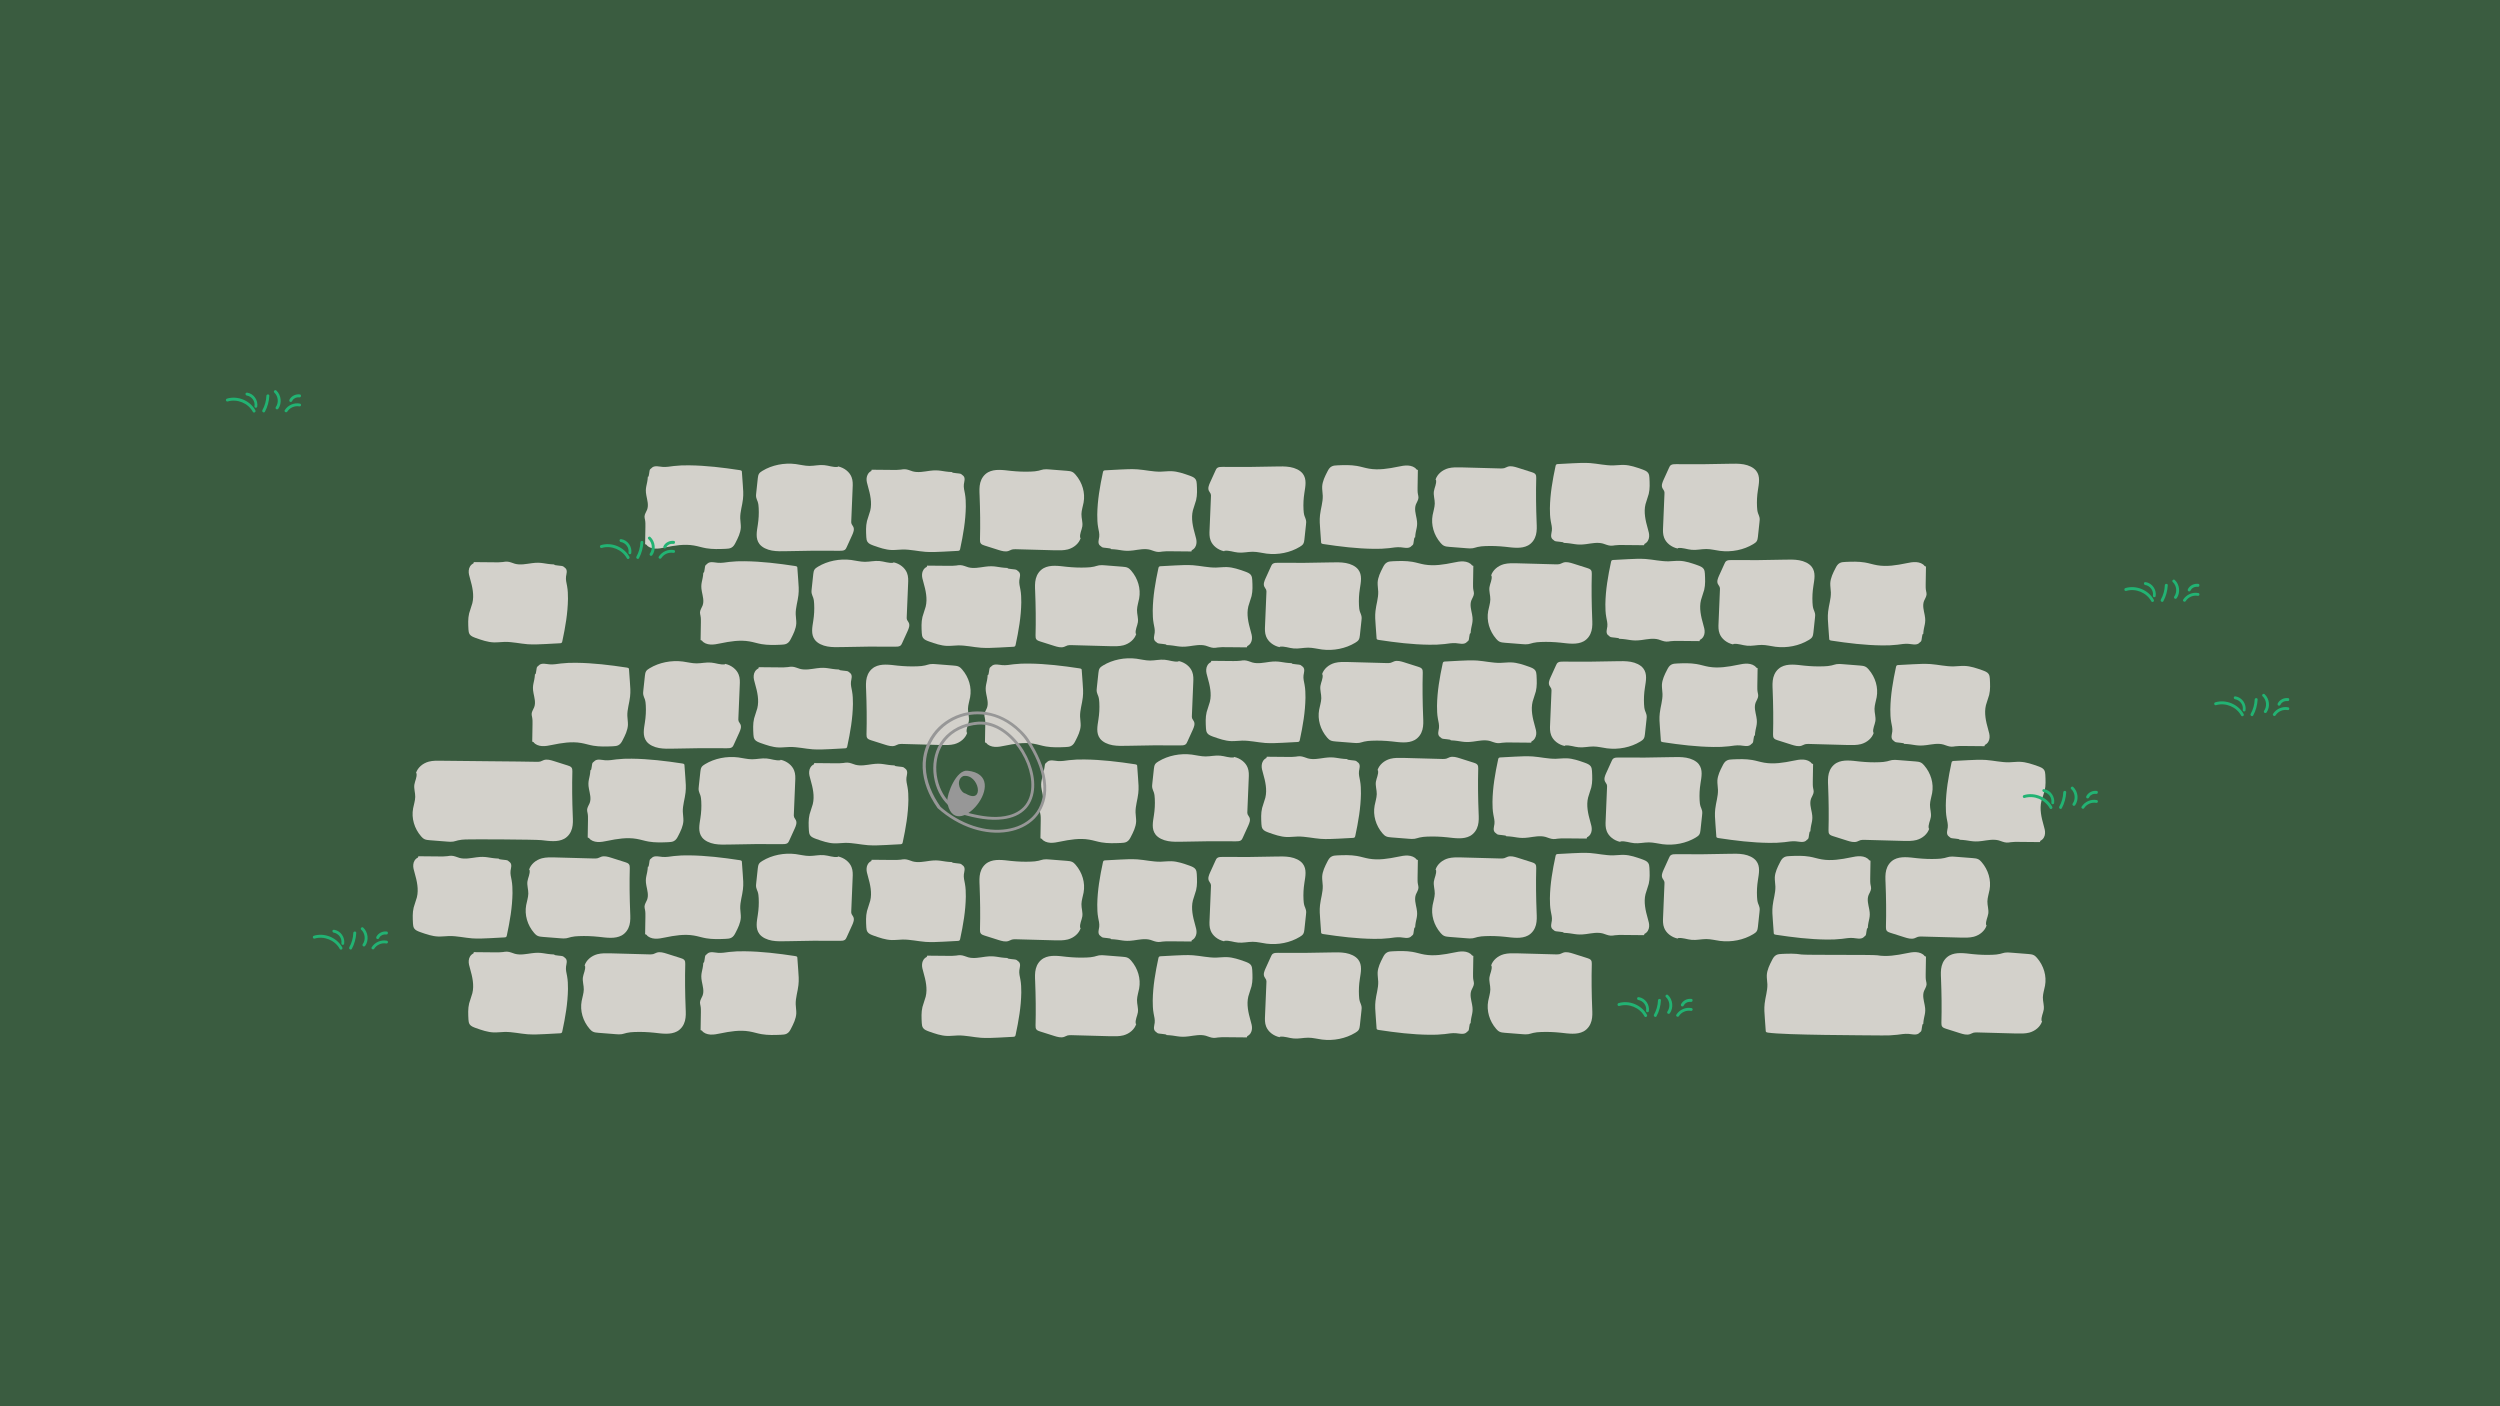 <?xml version="1.0" encoding="utf-8"?>
<!-- Generator: Adobe Illustrator 26.5.0, SVG Export Plug-In . SVG Version: 6.00 Build 0)  -->
<svg version="1.1" xmlns="http://www.w3.org/2000/svg" xmlns:xlink="http://www.w3.org/1999/xlink" x="0px" y="0px"
	 viewBox="0 0 2560 1440" style="enable-background:new 0 0 2560 1440;" xml:space="preserve">
<style type="text/css">
	.st0{fill:#B0CDBB;}
	.st1{fill:#3A5C40;}
	.st2{fill:#42210B;}
	.st3{fill:#D3D1CB;}
	.st4{fill:#736357;}
	.st5{fill:#004537;}
	.st6{fill:#D2D0CA;}
	.st7{fill:#B48838;}
	.st8{fill:#979797;}
	.st9{fill:#754C24;}
	.st10{fill:#D99DB1;}
	.st11{fill:#E4E4E4;}
	.st12{fill:#E0AB8F;}
	.st13{fill:#29A9E0;}
	.st14{fill:#666666;}
	.st15{fill:#978475;}
	.st16{fill:#333333;}
	.st17{fill:#C7C282;}
	.st18{fill:#79AA70;}
	.st19{fill:#1A1A1A;}
	.st20{fill:#22B373;}
</style>
<g id="Layer_1">
	<g>
		<rect x="-18" y="-19" class="st1" width="2595" height="1480"/>
	</g>
</g>
<g id="Layer_2">
	<g>
		<path class="st3" d="M660.6,557.2c0.1-6,0.2-12,0.3-17.9c0-2.3,0.1-4.7-0.4-7c-0.2-1.2-0.6-2.3-0.5-3.5c0.1-2.4,1.7-4.5,2.6-6.8
			c1.8-4.7,0.2-9.7-0.7-14.5c-1.7-8.7,1-10.5,1.5-19.3c1.6,0.6,1.1-6.9,2.5-7.8c0.8-0.5,1.4-1.3,2.2-1.9c2.8-1.9,6.8-0.7,10.3-0.4
			c3.9,0.3,7.7-0.4,11.6-0.9c5.2-0.6,10.4-0.8,15.7-0.7c17.4,0.2,34.6,2.3,51.7,4.9c0.7,0.1,1.6,0.3,2,0.8c0.3,0.3,0.3,0.8,0.3,1.2
			c0.3,4.2,0.6,8.3,0.9,12.5c0.4,5,0.8,10.1,0.2,15.2c-0.7,6.6-3,13.1-2.8,19.7c0.1,3.1,0.7,6.3,0.6,9.4c-0.3,5.4-2.8,10.5-5.4,15.5
			c-1,2-2.2,4.1-4.4,5.2c-1.7,0.9-3.8,1-5.9,1.1c-6.6,0.3-13.3,0.5-19.8-0.6c-4.2-0.7-8.3-2.1-12.5-2.8c-9.8-1.7-20,0-29.7,2
			c-3.3,0.7-6.8,1.4-10.2,1.2c-3.4-0.2-7-1.5-8.7-4"/>
	</g>
	<g>
		<path class="st3" d="M1451.9,481.3c-0.1,6-0.2,12-0.3,17.9c0,2.3-0.1,4.7,0.4,7c0.2,1.2,0.6,2.3,0.5,3.5c-0.1,2.4-1.7,4.5-2.6,6.8
			c-1.8,4.7-0.2,9.7,0.7,14.5c1.7,8.7-1,10.5-1.5,19.3c-1.6-0.6-1.1,6.9-2.5,7.8c-0.8,0.5-1.4,1.3-2.2,1.9
			c-2.8,1.9-6.8,0.7-10.3,0.4c-3.9-0.3-7.7,0.4-11.6,0.9c-5.2,0.6-10.4,0.8-15.7,0.7c-17.4-0.2-34.6-2.3-51.7-4.9
			c-0.7-0.1-1.6-0.3-2-0.8c-0.3-0.3-0.3-0.8-0.3-1.2c-0.3-4.2-0.6-8.3-0.9-12.5c-0.4-5-0.8-10.1-0.2-15.2c0.7-6.6,3-13.1,2.8-19.7
			c-0.1-3.1-0.7-6.3-0.6-9.4c0.3-5.4,2.8-10.5,5.4-15.5c1-2,2.2-4.1,4.4-5.2c1.7-0.9,3.8-1,5.9-1.1c6.6-0.3,13.3-0.5,19.8,0.6
			c4.2,0.7,8.3,2.1,12.5,2.8c9.8,1.7,20,0,29.7-2c3.3-0.7,6.8-1.4,10.2-1.2c3.4,0.2,7,1.5,8.7,4"/>
	</g>
	<g>
		<path class="st3" d="M1470.5,491.5c0.7,3.9-1.6,7.7-2.2,11.6c-0.6,4.2,1,8.4,0.9,12.6c-0.1,4-1.5,7.9-2.2,11.8
			c-1.8,9.9,1.2,20.4,8.2,28.5c1,1.1,2,2.2,3.5,2.9c1.6,0.8,3.6,0.9,5.5,1.1c5.9,0.5,11.9,0.9,17.8,1.4c2,0.2,4.1,0.3,6.1,0
			c1.7-0.3,3.3-0.9,5-1.3c2.5-0.6,5.1-0.8,7.8-0.9c6.8-0.3,13.6,0,20.4,0.7c8,0.9,16.7,2.3,23.5-1.4c4.3-2.4,6.9-6.5,8-10.7
			s0.9-8.6,0.7-13c-0.6-15.1-0.8-30.2-0.4-45.3c0-1.5,0-3.1-1.1-4.2c-0.9-0.9-2.2-1.4-3.5-1.8c-4.8-1.5-9.6-3.1-14.5-4.6
			c-3.2-1-6.9-2.1-10.1-1c-1.2,0.4-2.3,1.1-3.6,1.5c-1.2,0.3-2.5,0.3-3.8,0.3c-13.4-0.4-26.7-0.8-40.1-1.1c-4.5-0.1-9-0.2-13.3,0.9
			c-6.3,1.7-11.4,6.2-13.1,11.6"/>
	</g>
	<g>
		<path class="st3" d="M857.8,478.1c-4.7,0.6-9.2-1.4-13.9-1.8c-5-0.5-10,0.8-15,0.8c-4.8,0-9.4-1.3-14.1-1.9
			c-11.8-1.5-24.3,1-34,6.9c-1.3,0.8-2.7,1.7-3.5,2.9c-0.9,1.4-1.1,3-1.3,4.6c-0.5,5-1.1,10-1.6,14.9c-0.2,1.7-0.4,3.4,0,5.1
			c0.3,1.4,1,2.8,1.5,4.2c0.7,2.1,0.9,4.3,1,6.5c0.3,5.7,0,11.4-0.9,17.1c-1,6.7-2.7,14,1.7,19.7c2.8,3.6,7.8,5.8,12.8,6.7
			c5.1,0.9,10.3,0.7,15.4,0.6c18-0.5,36-0.6,54-0.4c1.8,0,3.7,0,5.1-0.9c1.1-0.7,1.6-1.9,2.1-3c1.8-4,3.7-8.1,5.5-12.1
			c1.2-2.7,2.5-5.8,1.2-8.5c-0.5-1-1.3-2-1.8-3c-0.4-1-0.4-2.1-0.3-3.2c0.5-11.2,0.9-22.4,1.4-33.6c0.2-3.7,0.3-7.6-1.1-11.1
			c-2-5.3-7.4-9.6-13.8-11"/>
	</g>
	<g>
		<path class="st3" d="M1220,564.7c-7.1-0.1-14.3-0.1-21.4-0.2c-2.8,0-5.6-0.1-8.4,0.3c-1.4,0.2-2.8,0.5-4.2,0.4
			c-2.8-0.1-5.4-1.4-8.1-2.2c-5.5-1.5-11.5-0.2-17.3,0.6c-10.4,1.4-12.5-0.9-23-1.3c0.7-1.3-8.2-1-9.3-2.1c-0.7-0.7-1.6-1.2-2.2-1.8
			c-2.2-2.3-0.9-5.7-0.5-8.6c0.4-3.2-0.5-6.5-1.1-9.7c-0.8-4.3-0.9-8.7-0.9-13.1c0.2-14.6,2.7-29,5.8-43.4c0.1-0.6,0.3-1.3,1-1.7
			c0.4-0.2,0.9-0.3,1.4-0.3c5-0.3,9.9-0.5,14.9-0.8c6-0.3,12.1-0.6,18.1-0.2c7.9,0.6,15.6,2.5,23.5,2.4c3.7-0.1,7.5-0.6,11.2-0.5
			c6.4,0.2,12.5,2.4,18.5,4.5c2.4,0.9,4.9,1.8,6.2,3.7c1,1.5,1.2,3.2,1.3,4.9c0.3,5.6,0.6,11.2-0.7,16.6c-0.9,3.5-2.4,7-3.3,10.5
			c-2,8.2,0,16.8,2.3,24.9c0.8,2.8,1.7,5.7,1.4,8.5c-0.2,2.9-1.8,5.9-4.8,7.3"/>
	</g>
	<g>
		<path class="st3" d="M892.6,481c7.1,0.1,14.3,0.1,21.4,0.2c2.8,0,5.6,0.1,8.4-0.3c1.4-0.2,2.8-0.5,4.2-0.4
			c2.8,0.1,5.4,1.4,8.1,2.2c5.5,1.5,11.5,0.2,17.3-0.6c10.4-1.4,12.5,0.9,23,1.3c-0.7,1.3,8.2,1,9.3,2.1c0.7,0.7,1.6,1.2,2.2,1.8
			c2.2,2.3,0.9,5.7,0.5,8.6c-0.4,3.2,0.5,6.5,1.1,9.7c0.8,4.3,0.9,8.7,0.9,13.1c-0.2,14.6-2.7,29-5.8,43.4c-0.1,0.6-0.3,1.3-1,1.7
			c-0.4,0.2-0.9,0.3-1.4,0.3c-5,0.3-9.9,0.5-14.9,0.8c-6,0.3-12.1,0.6-18.1,0.2c-7.9-0.6-15.6-2.5-23.5-2.4
			c-3.7,0.1-7.5,0.6-11.2,0.5c-6.4-0.2-12.5-2.4-18.5-4.5c-2.4-0.9-4.9-1.8-6.2-3.7c-1-1.5-1.2-3.2-1.3-4.9
			c-0.3-5.6-0.6-11.2,0.7-16.6c0.9-3.5,2.4-7,3.3-10.5c2-8.2,0-16.8-2.3-24.9c-0.8-2.8-1.7-5.7-1.4-8.5s1.8-5.9,4.8-7.3"/>
	</g>
	<g>
		<path class="st3" d="M1718.3,561.2c4.7-0.6,9.2,1.4,13.9,1.8c5,0.5,10-0.8,15-0.8c4.8,0,9.4,1.3,14.1,1.9c11.8,1.5,24.3-1,34-6.9
			c1.3-0.8,2.7-1.7,3.5-2.9c0.9-1.4,1.1-3,1.3-4.6c0.5-5,1.1-10,1.6-14.9c0.2-1.7,0.4-3.4,0-5.1c-0.3-1.4-1-2.8-1.5-4.2
			c-0.7-2.1-0.9-4.3-1-6.5c-0.3-5.7,0-11.4,0.9-17.1c1-6.7,2.7-14-1.7-19.7c-2.8-3.6-7.8-5.8-12.8-6.7c-5.1-0.9-10.3-0.7-15.4-0.6
			c-18,0.5-36,0.6-54,0.4c-1.8,0-3.7,0-5.1,0.9c-1.1,0.7-1.6,1.9-2.1,3c-1.8,4-3.7,8.1-5.5,12.1c-1.2,2.7-2.5,5.8-1.2,8.5
			c0.5,1,1.3,2,1.8,3c0.4,1,0.4,2.1,0.3,3.2c-0.5,11.2-0.9,22.4-1.4,33.6c-0.2,3.7-0.3,7.6,1.1,11.1c2,5.3,7.4,9.6,13.8,11"/>
	</g>
	<g>
		<path class="st3" d="M1683.5,558.3c-7.1-0.1-14.3-0.1-21.4-0.2c-2.8,0-5.6-0.1-8.4,0.3c-1.4,0.2-2.8,0.5-4.2,0.4
			c-2.8-0.1-5.4-1.4-8.1-2.2c-5.5-1.5-11.5-0.2-17.3,0.6c-10.4,1.4-12.5-0.9-23-1.3c0.7-1.3-8.2-1-9.3-2.1c-0.7-0.7-1.6-1.2-2.2-1.8
			c-2.2-2.3-0.9-5.7-0.5-8.6c0.4-3.2-0.5-6.5-1.1-9.7c-0.8-4.3-0.9-8.7-0.9-13.1c0.2-14.6,2.7-29,5.8-43.4c0.1-0.6,0.3-1.3,1-1.7
			c0.4-0.2,0.9-0.3,1.4-0.3c5-0.3,9.9-0.5,14.9-0.8c6-0.3,12.1-0.6,18.1-0.2c7.9,0.6,15.6,2.5,23.5,2.4c3.7-0.1,7.5-0.6,11.2-0.5
			c6.4,0.2,12.5,2.4,18.5,4.5c2.4,0.9,4.9,1.8,6.2,3.7c1,1.5,1.2,3.2,1.3,4.9c0.3,5.6,0.6,11.2-0.7,16.6c-0.9,3.5-2.4,7-3.3,10.5
			c-2,8.2,0,16.8,2.3,24.9c0.8,2.8,1.7,5.7,1.4,8.5c-0.2,2.9-1.8,5.9-4.8,7.3"/>
	</g>
	<g>
		<path class="st3" d="M1106.1,550.6c-0.7-3.9,1.6-7.7,2.2-11.6c0.6-4.2-1-8.4-0.9-12.6c0.1-4,1.5-7.9,2.2-11.8
			c1.8-9.9-1.2-20.4-8.2-28.5c-1-1.1-2-2.2-3.5-2.9c-1.6-0.8-3.6-0.9-5.5-1.1c-5.9-0.5-11.9-0.9-17.8-1.4c-2-0.2-4.1-0.3-6.1,0
			c-1.7,0.3-3.3,0.9-5,1.3c-2.5,0.6-5.1,0.8-7.8,0.9c-6.8,0.3-13.6,0-20.4-0.7c-8-0.9-16.7-2.3-23.5,1.4c-4.3,2.4-6.9,6.5-8,10.7
			c-1.1,4.2-0.9,8.6-0.7,13c0.6,15.1,0.8,30.2,0.4,45.3c0,1.5,0,3.1,1.1,4.2c0.9,0.9,2.2,1.4,3.5,1.8c4.8,1.5,9.6,3.1,14.5,4.6
			c3.2,1,6.9,2.1,10.1,1c1.2-0.4,2.3-1.1,3.6-1.5c1.2-0.3,2.5-0.3,3.8-0.3c13.4,0.4,26.7,0.8,40.1,1.1c4.5,0.1,9,0.2,13.3-0.9
			c6.3-1.7,11.4-6.2,13.1-11.6"/>
	</g>
	<g>
		<path class="st3" d="M1253.9,564c4.7-0.6,9.2,1.4,13.9,1.8c5,0.5,10-0.8,15-0.8c4.8,0,9.4,1.3,14.1,1.9c11.8,1.5,24.3-1,34-6.9
			c1.3-0.8,2.7-1.7,3.5-2.9c0.9-1.4,1.1-3,1.3-4.6c0.5-5,1.1-10,1.6-14.9c0.2-1.7,0.4-3.4,0-5.1c-0.3-1.4-1-2.8-1.5-4.2
			c-0.7-2.1-0.9-4.3-1-6.5c-0.3-5.7,0-11.4,0.9-17.1c1-6.7,2.7-14-1.7-19.7c-2.8-3.6-7.8-5.8-12.8-6.7c-5.1-0.9-10.3-0.7-15.4-0.6
			c-18,0.5-36,0.6-54,0.4c-1.8,0-3.7,0-5.1,0.9c-1.1,0.7-1.6,1.9-2.1,3c-1.8,4-3.7,8.1-5.5,12.1c-1.2,2.7-2.5,5.8-1.2,8.5
			c0.5,1,1.3,2,1.8,3c0.4,1,0.4,2.1,0.3,3.2c-0.5,11.2-0.9,22.4-1.4,33.6c-0.2,3.7-0.3,7.6,1.1,11.1c2,5.3,7.4,9.6,13.8,11"/>
	</g>
	<g>
		<path class="st3" d="M485.2,575.6c7.1,0.1,14.3,0.1,21.4,0.2c2.8,0,5.6,0.1,8.4-0.3c1.4-0.2,2.8-0.5,4.2-0.4
			c2.8,0.1,5.4,1.4,8.1,2.2c5.5,1.5,11.5,0.2,17.3-0.6c10.4-1.4,12.5,0.9,23,1.3c-0.7,1.3,8.2,1,9.3,2.1c0.7,0.7,1.6,1.2,2.2,1.8
			c2.2,2.3,0.9,5.7,0.5,8.6c-0.4,3.2,0.5,6.5,1.1,9.7c0.8,4.3,0.9,8.7,0.9,13.1c-0.2,14.6-2.7,29-5.8,43.4c-0.1,0.6-0.3,1.3-1,1.7
			c-0.4,0.2-0.9,0.3-1.4,0.3c-5,0.3-9.9,0.5-14.9,0.8c-6,0.3-12.1,0.6-18.1,0.2c-7.9-0.6-15.6-2.5-23.5-2.4
			c-3.7,0.1-7.5,0.6-11.2,0.5c-6.4-0.2-12.5-2.4-18.5-4.5c-2.4-0.9-4.9-1.8-6.2-3.7c-1-1.5-1.2-3.2-1.3-4.9
			c-0.3-5.6-0.6-11.2,0.7-16.6c0.9-3.5,2.4-7,3.3-10.5c2-8.2,0-16.8-2.3-24.9c-0.8-2.8-1.7-5.7-1.4-8.5c0.2-2.9,1.8-5.9,4.8-7.3"/>
	</g>
	<g>
		<path class="st3" d="M717.4,655.4c0.1-6,0.2-12,0.3-17.9c0-2.3,0.1-4.7-0.4-7c-0.2-1.2-0.6-2.3-0.5-3.5c0.1-2.4,1.7-4.5,2.6-6.8
			c1.8-4.7,0.2-9.7-0.7-14.5c-1.7-8.7,1-10.5,1.5-19.3c1.6,0.6,1.1-6.9,2.5-7.8c0.8-0.5,1.4-1.3,2.2-1.9c2.8-1.9,6.8-0.7,10.3-0.4
			c3.9,0.3,7.7-0.4,11.6-0.9c5.2-0.6,10.4-0.8,15.7-0.7c17.4,0.2,34.6,2.3,51.7,4.9c0.7,0.1,1.6,0.3,2,0.8c0.3,0.3,0.3,0.8,0.3,1.2
			c0.3,4.2,0.6,8.3,0.9,12.5c0.4,5,0.8,10.1,0.2,15.2c-0.7,6.6-3,13.1-2.8,19.7c0.1,3.1,0.7,6.3,0.6,9.4c-0.3,5.4-2.8,10.5-5.4,15.5
			c-1,2-2.2,4.1-4.4,5.2c-1.7,0.9-3.8,1-5.9,1.1c-6.6,0.3-13.3,0.5-19.8-0.6c-4.2-0.7-8.3-2.1-12.5-2.8c-9.8-1.7-20,0-29.7,2
			c-3.3,0.7-6.8,1.4-10.2,1.2s-7-1.5-8.7-4"/>
	</g>
	<g>
		<path class="st3" d="M1508.7,579.5c-0.1,6-0.2,12-0.3,17.9c0,2.3-0.1,4.7,0.4,7c0.2,1.2,0.6,2.3,0.5,3.5c-0.1,2.4-1.7,4.5-2.6,6.8
			c-1.8,4.7-0.2,9.7,0.7,14.5c1.7,8.7-1,10.5-1.5,19.3c-1.6-0.6-1.1,6.9-2.5,7.8c-0.8,0.5-1.4,1.3-2.2,1.9
			c-2.8,1.9-6.8,0.7-10.3,0.4c-3.9-0.3-7.7,0.4-11.6,0.9c-5.2,0.6-10.4,0.8-15.7,0.7c-17.4-0.2-34.6-2.3-51.7-4.9
			c-0.7-0.1-1.6-0.3-2-0.8c-0.3-0.3-0.3-0.8-0.3-1.2c-0.3-4.2-0.6-8.3-0.9-12.5c-0.4-5-0.8-10.1-0.2-15.2c0.7-6.6,3-13.1,2.8-19.7
			c-0.1-3.1-0.7-6.3-0.6-9.4c0.3-5.4,2.8-10.5,5.4-15.5c1-2,2.2-4.1,4.4-5.2c1.7-0.9,3.8-1,5.9-1.1c6.6-0.3,13.3-0.5,19.8,0.6
			c4.2,0.7,8.3,2.1,12.5,2.8c9.8,1.7,20,0,29.7-2c3.3-0.7,6.8-1.4,10.2-1.2c3.4,0.2,7,1.5,8.7,4"/>
	</g>
	<g>
		<path class="st3" d="M1527.4,589.7c0.7,3.9-1.6,7.7-2.2,11.6c-0.6,4.2,1,8.4,0.9,12.6c-0.1,4-1.5,7.9-2.2,11.8
			c-1.8,9.9,1.2,20.4,8.2,28.5c1,1.1,2,2.2,3.5,2.9c1.6,0.8,3.6,0.9,5.5,1.1c5.9,0.5,11.9,0.9,17.8,1.4c2,0.2,4.1,0.3,6.1,0
			c1.7-0.3,3.3-0.9,5-1.3c2.5-0.6,5.1-0.8,7.8-0.9c6.8-0.3,13.6,0,20.4,0.7c8,0.9,16.7,2.3,23.5-1.4c4.3-2.4,6.9-6.5,8-10.7
			c1.1-4.2,0.9-8.6,0.7-13c-0.6-15.1-0.8-30.2-0.4-45.3c0-1.5,0-3.1-1.1-4.2c-0.9-0.9-2.2-1.4-3.5-1.8c-4.8-1.5-9.6-3.1-14.5-4.6
			c-3.2-1-6.9-2.1-10.1-1c-1.2,0.4-2.3,1.1-3.6,1.5c-1.2,0.3-2.5,0.3-3.8,0.3c-13.4-0.4-26.7-0.8-40.1-1.1c-4.5-0.1-9-0.2-13.3,0.9
			c-6.3,1.7-11.4,6.2-13.1,11.6"/>
	</g>
	<g>
		<path class="st3" d="M914.6,576.3c-4.7,0.6-9.2-1.4-13.9-1.8c-5-0.5-10,0.8-15,0.8c-4.8,0-9.4-1.3-14.1-1.9
			c-11.8-1.5-24.3,1-34,6.9c-1.3,0.8-2.7,1.7-3.5,2.9c-0.9,1.4-1.1,3-1.3,4.6c-0.5,5-1.1,10-1.6,14.9c-0.2,1.7-0.4,3.4,0,5.1
			c0.3,1.4,1,2.8,1.5,4.2c0.7,2.1,0.9,4.3,1,6.5c0.3,5.7,0,11.4-0.9,17.1c-1,6.7-2.7,14,1.7,19.7c2.8,3.6,7.8,5.8,12.8,6.7
			s10.3,0.7,15.4,0.6c18-0.5,36-0.6,54-0.4c1.8,0,3.7,0,5.1-0.9c1.1-0.7,1.6-1.9,2.1-3c1.8-4,3.7-8.1,5.5-12.1
			c1.2-2.7,2.5-5.8,1.2-8.5c-0.5-1-1.3-2-1.8-3c-0.4-1-0.4-2.1-0.3-3.2c0.5-11.2,0.9-22.4,1.4-33.6c0.2-3.7,0.3-7.6-1.1-11.1
			c-2-5.3-7.4-9.6-13.8-11"/>
	</g>
	<g>
		<path class="st3" d="M1276.8,662.9c-7.1-0.1-14.3-0.1-21.4-0.2c-2.8,0-5.6-0.1-8.4,0.3c-1.4,0.2-2.8,0.5-4.2,0.4
			c-2.8-0.1-5.4-1.4-8.1-2.2c-5.5-1.5-11.5-0.2-17.3,0.6c-10.4,1.4-12.5-0.9-23-1.3c0.7-1.3-8.2-1-9.3-2.1c-0.7-0.7-1.6-1.2-2.2-1.8
			c-2.2-2.3-0.9-5.7-0.5-8.6c0.4-3.2-0.5-6.5-1.1-9.7c-0.8-4.3-0.9-8.7-0.9-13.1c0.2-14.6,2.7-29,5.8-43.4c0.1-0.6,0.3-1.3,1-1.7
			c0.4-0.2,0.9-0.3,1.4-0.3c5-0.3,9.9-0.5,14.9-0.8c6-0.3,12.1-0.6,18.1-0.2c7.9,0.6,15.6,2.5,23.5,2.4c3.7-0.1,7.5-0.6,11.2-0.5
			c6.4,0.2,12.5,2.4,18.5,4.5c2.4,0.9,4.9,1.8,6.2,3.7c1,1.5,1.2,3.2,1.3,4.9c0.3,5.6,0.6,11.2-0.7,16.6c-0.9,3.5-2.4,7-3.3,10.5
			c-2,8.2,0,16.8,2.3,24.9c0.8,2.8,1.7,5.7,1.4,8.5c-0.2,2.9-1.8,5.9-4.8,7.3"/>
	</g>
	<g>
		<path class="st3" d="M949.4,579.2c7.1,0.1,14.3,0.1,21.4,0.2c2.8,0,5.6,0.1,8.4-0.3c1.4-0.2,2.8-0.5,4.2-0.4
			c2.8,0.1,5.4,1.4,8.1,2.2c5.5,1.5,11.5,0.2,17.3-0.6c10.4-1.4,12.5,0.9,23,1.3c-0.7,1.3,8.2,1,9.3,2.1c0.7,0.7,1.6,1.2,2.2,1.8
			c2.2,2.3,0.9,5.7,0.5,8.6c-0.4,3.2,0.5,6.5,1.1,9.7c0.8,4.3,0.9,8.7,0.9,13.1c-0.2,14.6-2.7,29-5.8,43.4c-0.1,0.6-0.3,1.3-1,1.7
			c-0.4,0.2-0.9,0.3-1.4,0.3c-5,0.3-9.9,0.5-14.9,0.8c-6,0.3-12.1,0.6-18.1,0.2c-7.9-0.6-15.6-2.5-23.5-2.4
			c-3.7,0.1-7.5,0.6-11.2,0.5c-6.4-0.2-12.5-2.4-18.5-4.5c-2.4-0.9-4.9-1.8-6.2-3.7c-1-1.5-1.2-3.2-1.3-4.9
			c-0.3-5.6-0.6-11.2,0.7-16.6c0.9-3.5,2.4-7,3.3-10.5c2-8.2,0-16.8-2.3-24.9c-0.8-2.8-1.7-5.7-1.4-8.5c0.2-2.9,1.8-5.9,4.8-7.3"/>
	</g>
	<g>
		<path class="st3" d="M1972.2,580.2c-0.1,6-0.2,12-0.3,17.9c0,2.3-0.1,4.7,0.4,7c0.2,1.2,0.6,2.3,0.5,3.5c-0.1,2.4-1.7,4.5-2.6,6.8
			c-1.8,4.7-0.2,9.7,0.7,14.5c1.7,8.7-1,10.5-1.5,19.3c-1.6-0.6-1.1,6.9-2.5,7.8c-0.8,0.5-1.4,1.3-2.2,1.9
			c-2.8,1.9-6.8,0.7-10.3,0.4c-3.9-0.3-7.7,0.4-11.6,0.9c-5.2,0.6-10.4,0.8-15.7,0.7c-17.4-0.2-34.6-2.3-51.7-4.9
			c-0.7-0.1-1.6-0.3-2-0.8c-0.3-0.3-0.3-0.8-0.3-1.2c-0.3-4.2-0.6-8.3-0.9-12.5c-0.4-5-0.8-10.1-0.2-15.2c0.7-6.6,3-13.1,2.8-19.7
			c-0.1-3.1-0.7-6.3-0.6-9.4c0.3-5.4,2.8-10.5,5.4-15.5c1-2,2.2-4.1,4.4-5.2c1.7-0.9,3.8-1,5.9-1.1c6.6-0.3,13.3-0.5,19.8,0.6
			c4.2,0.7,8.3,2.1,12.5,2.8c9.8,1.7,20,0,29.7-2c3.3-0.7,6.8-1.4,10.2-1.2c3.4,0.2,7,1.5,8.7,4"/>
	</g>
	<g>
		<path class="st3" d="M1775.1,659.4c4.7-0.6,9.2,1.4,13.9,1.8c5,0.5,10-0.8,15-0.8c4.8,0,9.4,1.3,14.1,1.9c11.8,1.5,24.3-1,34-6.9
			c1.3-0.8,2.7-1.7,3.5-2.9c0.9-1.4,1.1-3,1.3-4.6c0.5-5,1.1-10,1.6-14.9c0.2-1.7,0.4-3.4,0-5.1c-0.3-1.4-1-2.8-1.5-4.2
			c-0.7-2.1-0.9-4.3-1-6.5c-0.3-5.7,0-11.4,0.9-17.1c1-6.7,2.7-14-1.7-19.7c-2.8-3.6-7.8-5.8-12.8-6.7c-5.1-0.9-10.3-0.7-15.4-0.6
			c-18,0.5-36,0.6-54,0.4c-1.8,0-3.7,0-5.1,0.9c-1.1,0.7-1.6,1.9-2.1,3c-1.8,4-3.7,8.1-5.5,12.1c-1.2,2.7-2.5,5.8-1.2,8.5
			c0.5,1,1.3,2,1.8,3c0.4,1,0.4,2.1,0.3,3.2c-0.5,11.2-0.9,22.4-1.4,33.6c-0.2,3.7-0.3,7.6,1.1,11.1c2,5.3,7.4,9.6,13.8,11"/>
	</g>
	<g>
		<path class="st3" d="M1740.3,656.5c-7.1-0.1-14.3-0.1-21.4-0.2c-2.8,0-5.6-0.1-8.4,0.3c-1.4,0.2-2.8,0.5-4.2,0.4
			c-2.8-0.1-5.4-1.4-8.1-2.2c-5.5-1.5-11.5-0.2-17.3,0.6c-10.4,1.4-12.5-0.9-23-1.3c0.7-1.3-8.2-1-9.3-2.1c-0.7-0.7-1.6-1.2-2.2-1.8
			c-2.2-2.3-0.9-5.7-0.5-8.6c0.4-3.2-0.5-6.5-1.1-9.7c-0.8-4.3-0.9-8.7-0.9-13.1c0.2-14.6,2.7-29,5.8-43.4c0.1-0.6,0.3-1.3,1-1.7
			c0.4-0.2,0.9-0.3,1.4-0.3c5-0.3,9.9-0.5,14.9-0.8c6-0.3,12.1-0.6,18.1-0.2c7.9,0.6,15.6,2.5,23.5,2.4c3.7-0.1,7.5-0.6,11.2-0.5
			c6.4,0.2,12.5,2.4,18.5,4.5c2.4,0.9,4.9,1.8,6.2,3.7c1,1.5,1.2,3.2,1.3,4.9c0.3,5.6,0.6,11.2-0.7,16.6c-0.9,3.5-2.4,7-3.3,10.5
			c-2,8.2,0,16.8,2.3,24.9c0.8,2.8,1.7,5.7,1.4,8.5c-0.2,2.9-1.8,5.9-4.8,7.3"/>
	</g>
	<g>
		<path class="st3" d="M1163,648.8c-0.7-3.9,1.6-7.7,2.2-11.6c0.6-4.2-1-8.4-0.9-12.6c0.1-4,1.5-7.9,2.2-11.8
			c1.8-9.9-1.2-20.4-8.2-28.5c-1-1.1-2-2.2-3.5-2.9c-1.6-0.8-3.6-0.9-5.5-1.1c-5.9-0.5-11.9-0.9-17.8-1.4c-2-0.2-4.1-0.3-6.1,0
			c-1.7,0.3-3.3,0.9-5,1.3c-2.5,0.6-5.1,0.8-7.8,0.9c-6.8,0.3-13.6,0-20.4-0.7c-8-0.9-16.7-2.3-23.5,1.4c-4.3,2.4-6.9,6.5-8,10.7
			s-0.9,8.6-0.7,13c0.6,15.1,0.8,30.2,0.4,45.3c0,1.5,0,3.1,1.1,4.2c0.9,0.9,2.2,1.4,3.5,1.8c4.8,1.5,9.6,3.1,14.5,4.6
			c3.2,1,6.9,2.1,10.1,1c1.2-0.4,2.3-1.1,3.6-1.5c1.2-0.3,2.5-0.3,3.8-0.3c13.4,0.4,26.7,0.8,40.1,1.1c4.5,0.1,9,0.2,13.3-0.9
			c6.3-1.7,11.4-6.2,13.1-11.6"/>
	</g>
	<g>
		<path class="st3" d="M1310.7,662.2c4.7-0.6,9.2,1.4,13.9,1.8c5,0.5,10-0.8,15-0.8c4.8,0,9.4,1.3,14.1,1.9c11.8,1.5,24.3-1,34-6.9
			c1.3-0.8,2.7-1.7,3.5-2.9c0.9-1.4,1.1-3,1.3-4.6c0.5-5,1.1-10,1.6-14.9c0.2-1.7,0.4-3.4,0-5.1c-0.3-1.4-1-2.8-1.5-4.2
			c-0.7-2.1-0.9-4.3-1-6.5c-0.3-5.7,0-11.4,0.9-17.1c1-6.7,2.7-14-1.7-19.7c-2.8-3.6-7.8-5.8-12.8-6.7c-5.1-0.9-10.3-0.7-15.4-0.6
			c-18,0.5-36,0.6-54,0.4c-1.8,0-3.7,0-5.1,0.9c-1.1,0.7-1.6,1.9-2.1,3c-1.8,4-3.7,8.1-5.5,12.1c-1.2,2.7-2.5,5.8-1.2,8.5
			c0.5,1,1.3,2,1.8,3c0.4,1,0.4,2.1,0.3,3.2c-0.5,11.2-0.9,22.4-1.4,33.6c-0.2,3.7-0.3,7.6,1.1,11.1c2,5.3,7.4,9.6,13.8,11"/>
	</g>
	<g>
		<path class="st3" d="M428.4,876.8c7.1,0.1,14.3,0.1,21.4,0.2c2.8,0,5.6,0.1,8.4-0.3c1.4-0.2,2.8-0.5,4.2-0.4
			c2.8,0.1,5.4,1.4,8.1,2.2c5.5,1.5,11.5,0.2,17.3-0.6c10.4-1.4,12.5,0.9,23,1.3c-0.7,1.3,8.2,1,9.3,2.1c0.7,0.7,1.6,1.2,2.2,1.8
			c2.2,2.3,0.9,5.7,0.5,8.6c-0.4,3.2,0.5,6.5,1.1,9.7c0.8,4.3,0.9,8.7,0.9,13.1c-0.2,14.6-2.7,29-5.8,43.4c-0.1,0.6-0.3,1.3-1,1.7
			c-0.4,0.2-0.9,0.3-1.4,0.3c-5,0.3-9.9,0.5-14.9,0.8c-6,0.3-12.1,0.6-18.1,0.2c-7.9-0.6-15.6-2.5-23.5-2.4
			c-3.7,0.1-7.5,0.6-11.2,0.5c-6.4-0.2-12.5-2.4-18.5-4.5c-2.4-0.9-4.9-1.8-6.2-3.7c-1-1.5-1.2-3.2-1.3-4.9
			c-0.3-5.6-0.6-11.2,0.7-16.6c0.9-3.5,2.4-7,3.3-10.5c2-8.2,0-16.8-2.3-24.9c-0.8-2.8-1.7-5.7-1.4-8.5c0.2-2.9,1.8-5.9,4.8-7.3"/>
	</g>
	<g>
		<path class="st3" d="M660.6,956.6c0.1-6,0.2-12,0.3-17.9c0-2.3,0.1-4.7-0.4-7c-0.2-1.2-0.6-2.3-0.5-3.5c0.1-2.4,1.7-4.5,2.6-6.8
			c1.8-4.7,0.2-9.7-0.7-14.5c-1.7-8.7,1-10.5,1.5-19.3c1.6,0.6,1.1-6.9,2.5-7.8c0.8-0.5,1.4-1.3,2.2-1.9c2.8-1.9,6.8-0.7,10.3-0.4
			c3.9,0.3,7.7-0.4,11.6-0.9c5.2-0.6,10.4-0.8,15.7-0.7c17.4,0.2,34.6,2.3,51.7,4.9c0.7,0.1,1.6,0.3,2,0.8c0.3,0.3,0.3,0.8,0.3,1.2
			c0.3,4.2,0.6,8.3,0.9,12.5c0.4,5,0.8,10.1,0.2,15.2c-0.7,6.6-3,13.1-2.8,19.7c0.1,3.1,0.7,6.3,0.6,9.4c-0.3,5.4-2.8,10.5-5.4,15.5
			c-1,2-2.2,4.1-4.4,5.2c-1.7,0.9-3.8,1-5.9,1.1c-6.6,0.3-13.3,0.5-19.8-0.6c-4.2-0.7-8.3-2.1-12.5-2.8c-9.8-1.7-20,0-29.7,2
			c-3.3,0.7-6.8,1.4-10.2,1.2c-3.4-0.2-7-1.5-8.7-4"/>
	</g>
	<g>
		<path class="st3" d="M542.3,890.9c0.7,3.9-1.6,7.7-2.2,11.6c-0.6,4.2,1,8.4,0.9,12.6c-0.1,4-1.5,7.9-2.2,11.8
			c-1.8,9.9,1.2,20.4,8.2,28.5c1,1.1,2,2.2,3.5,2.9c1.6,0.8,3.6,0.9,5.5,1.1c5.9,0.5,11.9,0.9,17.8,1.4c2,0.2,4.1,0.3,6.1,0
			c1.7-0.3,3.3-0.9,5-1.3c2.5-0.6,5.1-0.8,7.8-0.9c6.8-0.3,13.6,0,20.4,0.7c8,0.9,16.7,2.3,23.5-1.4c4.3-2.4,6.9-6.5,8-10.7
			s0.9-8.6,0.7-13c-0.6-15.1-0.8-30.2-0.4-45.3c0-1.5,0-3.1-1.1-4.2c-0.9-0.9-2.2-1.4-3.5-1.8c-4.8-1.5-9.6-3.1-14.5-4.6
			c-3.2-1-6.9-2.1-10.1-1c-1.2,0.4-2.3,1.1-3.6,1.5c-1.2,0.3-2.5,0.3-3.8,0.3c-13.4-0.4-26.7-0.8-40.1-1.1c-4.5-0.1-9-0.2-13.3,0.9
			c-6.3,1.7-11.4,6.2-13.1,11.6"/>
	</g>
	<g>
		<path class="st3" d="M1451.9,880.7c-0.1,6-0.2,12-0.3,17.9c0,2.3-0.1,4.7,0.4,7c0.2,1.2,0.6,2.3,0.5,3.5c-0.1,2.4-1.7,4.5-2.6,6.8
			c-1.8,4.7-0.2,9.7,0.7,14.5c1.7,8.7-1,10.5-1.5,19.3c-1.6-0.6-1.1,6.9-2.5,7.8c-0.8,0.5-1.4,1.3-2.2,1.9
			c-2.8,1.9-6.8,0.7-10.3,0.4c-3.9-0.3-7.7,0.4-11.6,0.9c-5.2,0.6-10.4,0.8-15.7,0.7c-17.4-0.2-34.6-2.3-51.7-4.9
			c-0.7-0.1-1.6-0.3-2-0.8c-0.3-0.3-0.3-0.8-0.3-1.2c-0.3-4.2-0.6-8.3-0.9-12.5c-0.4-5-0.8-10.1-0.2-15.2c0.7-6.6,3-13.1,2.8-19.7
			c-0.1-3.1-0.7-6.3-0.6-9.4c0.3-5.4,2.8-10.5,5.4-15.5c1-2,2.2-4.1,4.4-5.2c1.7-0.9,3.8-1,5.9-1.1c6.6-0.3,13.3-0.5,19.8,0.6
			c4.2,0.7,8.3,2.1,12.5,2.8c9.8,1.7,20,0,29.7-2c3.3-0.7,6.8-1.4,10.2-1.2s7,1.5,8.7,4"/>
	</g>
	<g>
		<path class="st3" d="M1470.5,890.9c0.7,3.9-1.6,7.7-2.2,11.6c-0.6,4.2,1,8.4,0.9,12.6c-0.1,4-1.5,7.9-2.2,11.8
			c-1.8,9.9,1.2,20.4,8.2,28.5c1,1.1,2,2.2,3.5,2.9c1.6,0.8,3.6,0.9,5.5,1.1c5.9,0.5,11.9,0.9,17.8,1.4c2,0.2,4.1,0.3,6.1,0
			c1.7-0.3,3.3-0.9,5-1.3c2.5-0.6,5.1-0.8,7.8-0.9c6.8-0.3,13.6,0,20.4,0.7c8,0.9,16.7,2.3,23.5-1.4c4.3-2.4,6.9-6.5,8-10.7
			s0.9-8.6,0.7-13c-0.6-15.1-0.8-30.2-0.4-45.3c0-1.5,0-3.1-1.1-4.2c-0.9-0.9-2.2-1.4-3.5-1.8c-4.8-1.5-9.6-3.1-14.5-4.6
			c-3.2-1-6.9-2.1-10.1-1c-1.2,0.4-2.3,1.1-3.6,1.5c-1.2,0.3-2.5,0.3-3.8,0.3c-13.4-0.4-26.7-0.8-40.1-1.1c-4.5-0.1-9-0.2-13.3,0.9
			c-6.3,1.7-11.4,6.2-13.1,11.6"/>
	</g>
	<g>
		<path class="st3" d="M857.8,877.5c-4.7,0.6-9.2-1.4-13.9-1.8c-5-0.5-10,0.8-15,0.8c-4.8,0-9.4-1.3-14.1-1.9
			c-11.8-1.5-24.3,1-34,6.9c-1.3,0.8-2.7,1.7-3.5,2.9c-0.9,1.4-1.1,3-1.3,4.6c-0.5,5-1.1,10-1.6,14.9c-0.2,1.7-0.4,3.4,0,5.1
			c0.3,1.4,1,2.8,1.5,4.2c0.7,2.1,0.9,4.3,1,6.5c0.3,5.7,0,11.4-0.9,17.1c-1,6.7-2.7,14,1.7,19.7c2.8,3.6,7.8,5.8,12.8,6.7
			c5.1,0.9,10.3,0.7,15.4,0.6c18-0.5,36-0.6,54-0.4c1.8,0,3.7,0,5.1-0.9c1.1-0.7,1.6-1.9,2.1-3c1.8-4,3.7-8.1,5.5-12.1
			c1.2-2.7,2.5-5.8,1.2-8.5c-0.5-1-1.3-2-1.8-3c-0.4-1-0.4-2.1-0.3-3.2c0.5-11.2,0.9-22.4,1.4-33.6c0.2-3.7,0.3-7.6-1.1-11.1
			c-2-5.3-7.4-9.6-13.8-11"/>
	</g>
	<g>
		<path class="st3" d="M1220,964.1c-7.1-0.1-14.3-0.1-21.4-0.2c-2.8,0-5.6-0.1-8.4,0.3c-1.4,0.2-2.8,0.5-4.2,0.4
			c-2.8-0.1-5.4-1.4-8.1-2.2c-5.5-1.5-11.5-0.2-17.3,0.6c-10.4,1.4-12.5-0.9-23-1.3c0.7-1.3-8.2-1-9.3-2.1c-0.7-0.7-1.6-1.2-2.2-1.8
			c-2.2-2.3-0.9-5.7-0.5-8.6c0.4-3.2-0.5-6.5-1.1-9.7c-0.8-4.3-0.9-8.7-0.9-13.1c0.2-14.6,2.7-29,5.8-43.4c0.1-0.6,0.3-1.3,1-1.7
			c0.4-0.2,0.9-0.3,1.4-0.3c5-0.3,9.9-0.5,14.9-0.8c6-0.3,12.1-0.6,18.1-0.2c7.9,0.6,15.6,2.5,23.5,2.4c3.7-0.1,7.5-0.6,11.2-0.5
			c6.4,0.2,12.5,2.4,18.5,4.5c2.4,0.9,4.9,1.8,6.2,3.7c1,1.5,1.2,3.2,1.3,4.9c0.3,5.6,0.6,11.2-0.7,16.6c-0.9,3.5-2.4,7-3.3,10.5
			c-2,8.2,0,16.8,2.3,24.9c0.8,2.8,1.7,5.7,1.4,8.5s-1.8,5.9-4.8,7.3"/>
	</g>
	<g>
		<path class="st3" d="M892.6,880.4c7.1,0.1,14.3,0.1,21.4,0.2c2.8,0,5.6,0.1,8.4-0.3c1.4-0.2,2.8-0.5,4.2-0.4
			c2.8,0.1,5.4,1.4,8.1,2.2c5.5,1.5,11.5,0.2,17.3-0.6c10.4-1.4,12.5,0.9,23,1.3c-0.7,1.3,8.2,1,9.3,2.1c0.7,0.7,1.6,1.2,2.2,1.8
			c2.2,2.3,0.9,5.7,0.5,8.6c-0.4,3.2,0.5,6.5,1.1,9.7c0.8,4.3,0.9,8.7,0.9,13.1c-0.2,14.6-2.7,29-5.8,43.4c-0.1,0.6-0.3,1.3-1,1.7
			c-0.4,0.2-0.9,0.3-1.4,0.3c-5,0.3-9.9,0.5-14.9,0.8c-6,0.3-12.1,0.6-18.1,0.2c-7.9-0.6-15.6-2.5-23.5-2.4
			c-3.7,0.1-7.5,0.6-11.2,0.5c-6.4-0.2-12.5-2.4-18.5-4.5c-2.4-0.9-4.9-1.8-6.2-3.7c-1-1.5-1.2-3.2-1.3-4.9
			c-0.3-5.6-0.6-11.2,0.7-16.6c0.9-3.5,2.4-7,3.3-10.5c2-8.2,0-16.8-2.3-24.9c-0.8-2.8-1.7-5.7-1.4-8.5c0.2-2.9,1.8-5.9,4.8-7.3"/>
	</g>
	<g>
		<path class="st3" d="M1915.4,881.4c-0.1,6-0.2,12-0.3,17.9c0,2.3-0.1,4.7,0.4,7c0.2,1.2,0.6,2.3,0.5,3.5c-0.1,2.4-1.7,4.5-2.6,6.8
			c-1.8,4.7-0.2,9.7,0.7,14.5c1.7,8.7-1,10.5-1.5,19.3c-1.6-0.6-1.1,6.9-2.5,7.8c-0.8,0.5-1.4,1.3-2.2,1.9
			c-2.8,1.9-6.8,0.7-10.3,0.4c-3.9-0.3-7.7,0.4-11.6,0.9c-5.2,0.6-10.4,0.8-15.7,0.7c-17.4-0.2-34.6-2.3-51.7-4.9
			c-0.7-0.1-1.6-0.3-2-0.8c-0.3-0.3-0.3-0.8-0.3-1.2c-0.3-4.2-0.6-8.3-0.9-12.5c-0.4-5-0.8-10.1-0.2-15.2c0.7-6.6,3-13.1,2.8-19.7
			c-0.1-3.1-0.7-6.3-0.6-9.4c0.3-5.4,2.8-10.5,5.4-15.5c1-2,2.2-4.1,4.4-5.2c1.7-0.9,3.8-1,5.9-1.1c6.6-0.3,13.3-0.5,19.8,0.6
			c4.2,0.7,8.3,2.1,12.5,2.8c9.8,1.7,20,0,29.7-2c3.3-0.7,6.8-1.4,10.2-1.2s7,1.5,8.7,4"/>
	</g>
	<g>
		<path class="st3" d="M2033.8,947.2c-0.7-3.9,1.6-7.7,2.2-11.6c0.6-4.2-1-8.4-0.9-12.6c0.1-4,1.5-7.9,2.2-11.8
			c1.8-9.9-1.2-20.4-8.2-28.5c-1-1.1-2-2.2-3.5-2.9c-1.6-0.8-3.6-0.9-5.5-1.1c-5.9-0.5-11.9-0.9-17.8-1.4c-2-0.2-4.1-0.3-6.1,0
			c-1.7,0.3-3.3,0.9-5,1.3c-2.5,0.6-5.1,0.8-7.8,0.9c-6.8,0.3-13.6,0-20.4-0.7c-8-0.9-16.7-2.3-23.5,1.4c-4.3,2.4-6.9,6.5-8,10.7
			s-0.9,8.6-0.7,13c0.6,15.1,0.8,30.2,0.4,45.3c0,1.5,0,3.1,1.1,4.2c0.9,0.9,2.2,1.4,3.5,1.8c4.8,1.5,9.6,3.1,14.5,4.6
			c3.2,1,6.9,2.1,10.1,1c1.2-0.4,2.3-1.1,3.6-1.5c1.2-0.3,2.5-0.3,3.8-0.3c13.4,0.4,26.7,0.8,40.1,1.1c4.5,0.1,9,0.2,13.3-0.9
			c6.3-1.7,11.4-6.2,13.1-11.6"/>
	</g>
	<g>
		<path class="st3" d="M1718.3,960.6c4.7-0.6,9.2,1.4,13.9,1.8c5,0.5,10-0.8,15-0.8c4.8,0,9.4,1.3,14.1,1.9c11.8,1.5,24.3-1,34-6.9
			c1.3-0.8,2.7-1.7,3.5-2.9c0.9-1.4,1.1-3,1.3-4.6c0.5-5,1.1-10,1.6-14.9c0.2-1.7,0.4-3.4,0-5.1c-0.3-1.4-1-2.8-1.5-4.2
			c-0.7-2.1-0.9-4.3-1-6.5c-0.3-5.7,0-11.4,0.9-17.1c1-6.7,2.7-14-1.7-19.7c-2.8-3.6-7.8-5.8-12.8-6.7c-5.1-0.9-10.3-0.7-15.4-0.6
			c-18,0.5-36,0.6-54,0.4c-1.8,0-3.7,0-5.1,0.9c-1.1,0.7-1.6,1.9-2.1,3c-1.8,4-3.7,8.1-5.5,12.1c-1.2,2.7-2.5,5.8-1.2,8.5
			c0.5,1,1.3,2,1.8,3c0.4,1,0.4,2.1,0.3,3.2c-0.5,11.2-0.9,22.4-1.4,33.6c-0.2,3.7-0.3,7.6,1.1,11.1c2,5.3,7.4,9.6,13.8,11"/>
	</g>
	<g>
		<path class="st3" d="M1683.5,957.6c-7.1-0.1-14.3-0.1-21.4-0.2c-2.8,0-5.6-0.1-8.4,0.3c-1.4,0.2-2.8,0.5-4.2,0.4
			c-2.8-0.1-5.4-1.4-8.1-2.2c-5.5-1.5-11.5-0.2-17.3,0.6c-10.4,1.4-12.5-0.9-23-1.3c0.7-1.3-8.2-1-9.3-2.1c-0.7-0.7-1.6-1.2-2.2-1.8
			c-2.2-2.3-0.9-5.7-0.5-8.6c0.4-3.2-0.5-6.5-1.1-9.7c-0.8-4.3-0.9-8.7-0.9-13.1c0.2-14.6,2.7-29,5.8-43.4c0.1-0.6,0.3-1.3,1-1.7
			c0.4-0.2,0.9-0.3,1.4-0.3c5-0.3,9.9-0.5,14.9-0.8c6-0.3,12.1-0.6,18.1-0.2c7.9,0.6,15.6,2.5,23.5,2.4c3.7-0.1,7.5-0.6,11.2-0.5
			c6.4,0.2,12.5,2.4,18.5,4.5c2.4,0.9,4.9,1.8,6.2,3.7c1,1.5,1.2,3.2,1.3,4.9c0.3,5.6,0.6,11.2-0.7,16.6c-0.9,3.5-2.4,7-3.3,10.5
			c-2,8.2,0,16.8,2.3,24.9c0.8,2.8,1.7,5.7,1.4,8.5c-0.2,2.9-1.8,5.9-4.8,7.3"/>
	</g>
	<g>
		<path class="st3" d="M1106.1,950c-0.7-3.9,1.6-7.7,2.2-11.6c0.6-4.2-1-8.4-0.9-12.6c0.1-4,1.5-7.9,2.2-11.8
			c1.8-9.9-1.2-20.4-8.2-28.5c-1-1.1-2-2.2-3.5-2.9c-1.6-0.8-3.6-0.9-5.5-1.1c-5.9-0.5-11.9-0.9-17.8-1.4c-2-0.2-4.1-0.3-6.1,0
			c-1.7,0.3-3.3,0.9-5,1.3c-2.5,0.6-5.1,0.8-7.8,0.9c-6.8,0.3-13.6,0-20.4-0.7c-8-0.9-16.7-2.3-23.5,1.4c-4.3,2.4-6.9,6.5-8,10.7
			c-1.1,4.2-0.9,8.6-0.7,13c0.6,15.1,0.8,30.2,0.4,45.3c0,1.5,0,3.1,1.1,4.2c0.9,0.9,2.2,1.4,3.5,1.8c4.8,1.5,9.6,3.1,14.5,4.6
			c3.2,1,6.9,2.1,10.1,1c1.2-0.4,2.3-1.1,3.6-1.5c1.2-0.3,2.5-0.3,3.8-0.3c13.4,0.4,26.7,0.8,40.1,1.1c4.5,0.1,9,0.2,13.3-0.9
			c6.3-1.7,11.4-6.2,13.1-11.6"/>
	</g>
	<g>
		<path class="st3" d="M1253.9,963.4c4.7-0.6,9.2,1.4,13.9,1.8c5,0.5,10-0.8,15-0.8c4.8,0,9.4,1.3,14.1,1.9c11.8,1.5,24.3-1,34-6.9
			c1.3-0.8,2.7-1.7,3.5-2.9c0.9-1.4,1.1-3,1.3-4.6c0.5-5,1.1-10,1.6-14.9c0.2-1.7,0.4-3.4,0-5.1c-0.3-1.4-1-2.8-1.5-4.2
			c-0.7-2.1-0.9-4.3-1-6.5c-0.3-5.7,0-11.4,0.9-17.1c1-6.7,2.7-14-1.7-19.7c-2.8-3.6-7.8-5.8-12.8-6.7c-5.1-0.9-10.3-0.7-15.4-0.6
			c-18,0.5-36,0.6-54,0.4c-1.8,0-3.7,0-5.1,0.9c-1.1,0.7-1.6,1.9-2.1,3c-1.8,4-3.7,8.1-5.5,12.1c-1.2,2.7-2.5,5.8-1.2,8.5
			c0.5,1,1.3,2,1.8,3c0.4,1,0.4,2.1,0.3,3.2c-0.5,11.2-0.9,22.4-1.4,33.6c-0.2,3.7-0.3,7.6,1.1,11.1c2,5.3,7.4,9.6,13.8,11"/>
	</g>
	<g>
		<path class="st3" d="M485.2,975c7.1,0.1,14.3,0.1,21.4,0.2c2.8,0,5.6,0.1,8.4-0.3c1.4-0.2,2.8-0.5,4.2-0.4
			c2.8,0.1,5.4,1.4,8.1,2.2c5.5,1.5,11.5,0.2,17.3-0.6c10.4-1.4,12.5,0.9,23,1.3c-0.7,1.3,8.2,1,9.3,2.1c0.7,0.7,1.6,1.2,2.2,1.8
			c2.2,2.3,0.9,5.7,0.5,8.6c-0.4,3.2,0.5,6.5,1.1,9.7c0.8,4.3,0.9,8.7,0.9,13.1c-0.2,14.6-2.7,29-5.8,43.4c-0.1,0.6-0.3,1.3-1,1.7
			c-0.4,0.2-0.9,0.3-1.4,0.3c-5,0.3-9.9,0.5-14.9,0.8c-6,0.3-12.1,0.6-18.1,0.2c-7.9-0.6-15.6-2.5-23.5-2.4
			c-3.7,0.1-7.5,0.6-11.2,0.5c-6.4-0.2-12.5-2.4-18.5-4.5c-2.4-0.9-4.9-1.8-6.2-3.7c-1-1.5-1.2-3.2-1.3-4.9
			c-0.3-5.6-0.6-11.2,0.7-16.6c0.9-3.5,2.4-7,3.3-10.5c2-8.2,0-16.8-2.3-24.9c-0.8-2.8-1.7-5.7-1.4-8.5c0.2-2.9,1.8-5.9,4.8-7.3"/>
	</g>
	<g>
		<path class="st3" d="M717.4,1054.8c0.1-6,0.2-12,0.3-17.9c0-2.3,0.1-4.7-0.4-7c-0.2-1.2-0.6-2.3-0.5-3.5c0.1-2.4,1.7-4.5,2.6-6.8
			c1.8-4.7,0.2-9.7-0.7-14.5c-1.7-8.7,1-10.5,1.5-19.3c1.6,0.6,1.1-6.9,2.5-7.8c0.8-0.5,1.4-1.3,2.2-1.9c2.8-1.9,6.8-0.7,10.3-0.4
			c3.9,0.3,7.7-0.4,11.6-0.9c5.2-0.6,10.4-0.8,15.7-0.7c17.4,0.2,34.6,2.3,51.7,4.9c0.7,0.1,1.6,0.3,2,0.8c0.3,0.3,0.3,0.8,0.3,1.2
			c0.3,4.2,0.6,8.3,0.9,12.5c0.4,5,0.8,10.1,0.2,15.2c-0.7,6.6-3,13.1-2.8,19.7c0.1,3.1,0.7,6.3,0.6,9.4c-0.3,5.4-2.8,10.5-5.4,15.5
			c-1,2-2.2,4.1-4.4,5.2c-1.7,0.9-3.8,1-5.9,1.1c-6.6,0.3-13.3,0.5-19.8-0.6c-4.2-0.7-8.3-2.1-12.5-2.8c-9.8-1.7-20,0-29.7,2
			c-3.3,0.7-6.8,1.4-10.2,1.2s-7-1.5-8.7-4"/>
	</g>
	<g>
		<path class="st3" d="M599.1,989.1c0.7,3.9-1.6,7.7-2.2,11.6c-0.6,4.2,1,8.4,0.9,12.6c-0.1,4-1.5,7.9-2.2,11.8
			c-1.8,9.9,1.2,20.4,8.2,28.5c1,1.1,2,2.2,3.5,2.9c1.6,0.8,3.6,0.9,5.5,1.1c5.9,0.5,11.9,0.9,17.8,1.4c2,0.2,4.1,0.3,6.1,0
			c1.7-0.3,3.3-0.9,5-1.3c2.5-0.6,5.1-0.8,7.8-0.9c6.8-0.3,13.6,0,20.4,0.7c8,0.9,16.7,2.3,23.5-1.4c4.3-2.4,6.9-6.5,8-10.7
			c1.1-4.2,0.9-8.6,0.7-13c-0.6-15.1-0.8-30.2-0.4-45.3c0-1.5,0-3.1-1.1-4.2c-0.9-0.9-2.2-1.4-3.5-1.8c-4.8-1.5-9.6-3.1-14.5-4.6
			c-3.2-1-6.9-2.1-10.1-1c-1.2,0.4-2.3,1.1-3.6,1.5c-1.2,0.3-2.5,0.3-3.8,0.3c-13.4-0.4-26.7-0.8-40.1-1.1c-4.5-0.1-9-0.2-13.3,0.9
			c-6.3,1.7-11.4,6.2-13.1,11.6"/>
	</g>
	<g>
		<path class="st3" d="M1508.7,978.9c-0.1,6-0.2,12-0.3,17.9c0,2.3-0.1,4.7,0.4,7c0.2,1.2,0.6,2.3,0.5,3.5c-0.1,2.4-1.7,4.5-2.6,6.8
			c-1.8,4.7-0.2,9.7,0.7,14.5c1.7,8.7-1,10.5-1.5,19.3c-1.6-0.6-1.1,6.9-2.5,7.8c-0.8,0.5-1.4,1.3-2.2,1.9
			c-2.8,1.9-6.8,0.7-10.3,0.4c-3.9-0.3-7.7,0.4-11.6,0.9c-5.2,0.6-10.4,0.8-15.7,0.7c-17.4-0.2-34.6-2.3-51.7-4.9
			c-0.7-0.1-1.6-0.3-2-0.8c-0.3-0.3-0.3-0.8-0.3-1.2c-0.3-4.2-0.6-8.3-0.9-12.5c-0.4-5-0.8-10.1-0.2-15.2c0.7-6.6,3-13.1,2.8-19.7
			c-0.1-3.1-0.7-6.3-0.6-9.4c0.3-5.4,2.8-10.5,5.4-15.5c1-2,2.2-4.1,4.4-5.2c1.7-0.9,3.8-1,5.9-1.1c6.6-0.3,13.3-0.5,19.8,0.6
			c4.2,0.7,8.3,2.1,12.5,2.8c9.8,1.7,20,0,29.7-2c3.3-0.7,6.8-1.4,10.2-1.2c3.4,0.2,7,1.5,8.7,4"/>
	</g>
	<g>
		<path class="st3" d="M1527.4,989.1c0.7,3.9-1.6,7.7-2.2,11.6c-0.6,4.2,1,8.4,0.9,12.6c-0.1,4-1.5,7.9-2.2,11.8
			c-1.8,9.9,1.2,20.4,8.2,28.5c1,1.1,2,2.2,3.5,2.9c1.6,0.8,3.6,0.9,5.5,1.1c5.9,0.5,11.9,0.9,17.8,1.4c2,0.2,4.1,0.3,6.1,0
			c1.7-0.3,3.3-0.9,5-1.3c2.5-0.6,5.1-0.8,7.8-0.9c6.8-0.3,13.6,0,20.4,0.7c8,0.9,16.7,2.3,23.5-1.4c4.3-2.4,6.9-6.5,8-10.7
			c1.1-4.2,0.9-8.6,0.7-13c-0.6-15.1-0.8-30.2-0.4-45.3c0-1.5,0-3.1-1.1-4.2c-0.9-0.9-2.2-1.4-3.5-1.8c-4.8-1.5-9.6-3.1-14.5-4.6
			c-3.2-1-6.9-2.1-10.1-1c-1.2,0.4-2.3,1.1-3.6,1.5c-1.2,0.3-2.5,0.3-3.8,0.3c-13.4-0.4-26.7-0.8-40.1-1.1c-4.5-0.1-9-0.2-13.3,0.9
			c-6.3,1.7-11.4,6.2-13.1,11.6"/>
	</g>
	<g>
		<path class="st3" d="M1276.8,1062.3c-7.1-0.1-14.3-0.1-21.4-0.2c-2.8,0-5.6-0.1-8.4,0.3c-1.4,0.2-2.8,0.5-4.2,0.4
			c-2.8-0.1-5.4-1.4-8.1-2.2c-5.5-1.5-11.5-0.2-17.3,0.6c-10.4,1.4-12.5-0.9-23-1.3c0.7-1.3-8.2-1-9.3-2.1c-0.7-0.7-1.6-1.2-2.2-1.8
			c-2.2-2.3-0.9-5.7-0.5-8.6c0.4-3.2-0.5-6.5-1.1-9.7c-0.8-4.3-0.9-8.7-0.9-13.1c0.2-14.6,2.7-29,5.8-43.4c0.1-0.6,0.3-1.3,1-1.7
			c0.4-0.2,0.9-0.3,1.4-0.3c5-0.3,9.9-0.5,14.9-0.8c6-0.3,12.1-0.6,18.1-0.2c7.9,0.6,15.6,2.5,23.5,2.4c3.7-0.1,7.5-0.6,11.2-0.5
			c6.4,0.2,12.5,2.4,18.5,4.5c2.4,0.9,4.9,1.8,6.2,3.7c1,1.5,1.2,3.2,1.3,4.9c0.3,5.6,0.6,11.2-0.7,16.6c-0.9,3.5-2.4,7-3.3,10.5
			c-2,8.2,0,16.8,2.3,24.9c0.8,2.8,1.7,5.7,1.4,8.5c-0.2,2.9-1.8,5.9-4.8,7.3"/>
	</g>
	<g>
		<path class="st3" d="M949.4,978.6c7.1,0.1,14.3,0.1,21.4,0.2c2.8,0,5.6,0.1,8.4-0.3c1.4-0.2,2.8-0.5,4.2-0.4
			c2.8,0.1,5.4,1.4,8.1,2.2c5.5,1.5,11.5,0.2,17.3-0.6c10.4-1.4,12.5,0.9,23,1.3c-0.7,1.3,8.2,1,9.3,2.1c0.7,0.7,1.6,1.2,2.2,1.8
			c2.2,2.3,0.9,5.7,0.5,8.6c-0.4,3.2,0.5,6.5,1.1,9.7c0.8,4.3,0.9,8.7,0.9,13.1c-0.2,14.6-2.7,29-5.8,43.4c-0.1,0.6-0.3,1.3-1,1.7
			c-0.4,0.2-0.9,0.3-1.4,0.3c-5,0.3-9.9,0.5-14.9,0.8c-6,0.3-12.1,0.6-18.1,0.2c-7.9-0.6-15.6-2.5-23.5-2.4
			c-3.7,0.1-7.5,0.6-11.2,0.5c-6.4-0.2-12.5-2.4-18.5-4.5c-2.4-0.9-4.9-1.8-6.2-3.7c-1-1.5-1.2-3.2-1.3-4.9
			c-0.3-5.6-0.6-11.2,0.7-16.6c0.9-3.5,2.4-7,3.3-10.5c2-8.2,0-16.8-2.3-24.9c-0.8-2.8-1.7-5.7-1.4-8.5c0.2-2.9,1.8-5.9,4.8-7.3"/>
	</g>
	<g>
		<path class="st3" d="M1972.2,979.6c-0.1,6-0.2,12-0.3,17.9c0,2.3-0.1,4.7,0.4,7c0.2,1.2,0.6,2.3,0.5,3.5c-0.1,2.4-1.7,4.5-2.6,6.8
			c-1.8,4.7-0.2,9.7,0.7,14.5c1.7,8.7-1,10.5-1.5,19.3c-1.6-0.6-1.1,6.9-2.5,7.8c-0.8,0.5-1.4,1.3-2.2,1.9
			c-2.8,1.9-6.8,0.7-10.3,0.4c-3.9-0.3-7.7,0.4-11.6,0.9c-5.2,0.6-10.4,0.8-15.7,0.7c-17.4-0.2-99.6-0.3-116.7-2.9
			c-0.7-0.1-1.6-0.3-2-0.8c-0.3-0.3-0.3-0.8-0.3-1.2c-0.3-4.2-0.6-8.3-0.9-12.5c-0.4-5-0.8-10.1-0.2-15.2c0.7-6.6,3-13.1,2.8-19.7
			c-0.1-3.1-0.7-6.3-0.6-9.4c0.3-5.4,2.8-10.5,5.4-15.5c1-2,2.2-4.1,4.4-5.2c1.7-0.9,3.8-1,5.9-1.1c6.6-0.3,13.3-0.5,19.8,0.6
			c4.2,0.7,73.3,0.1,77.5,0.8c9.8,1.7,20,0,29.7-2c3.3-0.7,6.8-1.4,10.2-1.2c3.4,0.2,7,1.5,8.7,4"/>
	</g>
	<g>
		<path class="st3" d="M2090.6,1045.4c-0.7-3.9,1.6-7.7,2.2-11.6c0.6-4.2-1-8.4-0.9-12.6c0.1-4,1.5-7.9,2.2-11.8
			c1.8-9.9-1.2-20.4-8.2-28.5c-1-1.1-2-2.2-3.5-2.9c-1.6-0.8-3.6-0.9-5.5-1.1c-5.9-0.5-11.9-0.9-17.8-1.4c-2-0.2-4.1-0.3-6.1,0
			c-1.7,0.3-3.3,0.9-5,1.3c-2.5,0.6-5.1,0.8-7.8,0.9c-6.8,0.3-13.6,0-20.4-0.7c-8-0.9-16.7-2.3-23.5,1.4c-4.3,2.4-6.9,6.5-8,10.7
			c-1.1,4.2-0.9,8.6-0.7,13c0.6,15.1,0.8,30.2,0.4,45.3c0,1.5,0,3.1,1.1,4.2c0.9,0.9,2.2,1.4,3.5,1.8c4.8,1.5,9.6,3.1,14.5,4.6
			c3.2,1,6.9,2.1,10.1,1c1.2-0.4,2.3-1.1,3.6-1.5c1.2-0.3,2.5-0.3,3.8-0.3c13.4,0.4,26.7,0.8,40.1,1.1c4.5,0.1,9,0.2,13.3-0.9
			c6.3-1.7,11.4-6.2,13.1-11.6"/>
	</g>
	<g>
		<path class="st3" d="M1163,1048.2c-0.7-3.9,1.6-7.7,2.2-11.6c0.6-4.2-1-8.4-0.9-12.6c0.1-4,1.5-7.9,2.2-11.8
			c1.8-9.9-1.2-20.4-8.2-28.5c-1-1.1-2-2.2-3.5-2.9c-1.6-0.8-3.6-0.9-5.5-1.1c-5.9-0.5-11.9-0.9-17.8-1.4c-2-0.2-4.1-0.3-6.1,0
			c-1.7,0.3-3.3,0.9-5,1.3c-2.5,0.6-5.1,0.8-7.8,0.9c-6.8,0.3-13.6,0-20.4-0.7c-8-0.9-16.7-2.3-23.5,1.4c-4.3,2.4-6.9,6.5-8,10.7
			c-1.1,4.2-0.9,8.6-0.7,13c0.6,15.1,0.8,30.2,0.4,45.3c0,1.5,0,3.1,1.1,4.2c0.9,0.9,2.2,1.4,3.5,1.8c4.8,1.5,9.6,3.1,14.5,4.6
			c3.2,1,6.9,2.1,10.1,1c1.2-0.4,2.3-1.1,3.6-1.5c1.2-0.3,2.5-0.3,3.8-0.3c13.4,0.4,26.7,0.8,40.1,1.1c4.5,0.1,9,0.2,13.3-0.9
			c6.3-1.7,11.4-6.2,13.1-11.6"/>
	</g>
	<g>
		<path class="st3" d="M1310.7,1061.6c4.7-0.6,9.2,1.4,13.9,1.8c5,0.5,10-0.8,15-0.8c4.8,0,9.4,1.3,14.1,1.9c11.8,1.5,24.3-1,34-6.9
			c1.3-0.8,2.7-1.7,3.5-2.9c0.9-1.4,1.1-3,1.3-4.6c0.5-5,1.1-10,1.6-14.9c0.2-1.7,0.4-3.4,0-5.1c-0.3-1.4-1-2.8-1.5-4.2
			c-0.7-2.1-0.9-4.3-1-6.5c-0.3-5.7,0-11.4,0.9-17.1c1-6.7,2.7-14-1.7-19.7c-2.8-3.6-7.8-5.8-12.8-6.7c-5.1-0.9-10.3-0.7-15.4-0.6
			c-18,0.5-36,0.6-54,0.4c-1.8,0-3.7,0-5.1,0.9c-1.1,0.7-1.6,1.9-2.1,3c-1.8,4-3.7,8.1-5.5,12.1c-1.2,2.7-2.5,5.8-1.2,8.5
			c0.5,1,1.3,2,1.8,3c0.4,1,0.4,2.1,0.3,3.2c-0.5,11.2-0.9,22.4-1.4,33.6c-0.2,3.7-0.3,7.6,1.1,11.1c2,5.3,7.4,9.6,13.8,11"/>
	</g>
	<g>
		<path class="st3" d="M2088.9,862.3c-7.1-0.1-14.3-0.1-21.4-0.2c-2.8,0-5.6-0.1-8.4,0.3c-1.4,0.2-2.8,0.5-4.2,0.4
			c-2.8-0.1-5.4-1.4-8.1-2.2c-5.5-1.5-11.5-0.2-17.3,0.6c-10.4,1.4-12.5-0.9-23-1.3c0.7-1.3-8.2-1-9.3-2.1c-0.7-0.7-1.6-1.2-2.2-1.8
			c-2.2-2.3-0.9-5.7-0.5-8.6c0.4-3.2-0.5-6.5-1.1-9.7c-0.8-4.3-0.9-8.7-0.9-13.1c0.2-14.6,2.7-29,5.8-43.4c0.1-0.6,0.3-1.3,1-1.7
			c0.4-0.2,0.9-0.3,1.4-0.3c5-0.3,9.9-0.5,14.9-0.8c6-0.3,12.1-0.6,18.1-0.2c7.9,0.6,15.6,2.5,23.5,2.4c3.7-0.1,7.5-0.6,11.2-0.5
			c6.4,0.2,12.5,2.4,18.5,4.5c2.4,0.9,4.9,1.8,6.2,3.7c1,1.5,1.2,3.2,1.3,4.9c0.3,5.6,0.6,11.2-0.7,16.6c-0.9,3.5-2.4,7-3.3,10.5
			c-2,8.2,0,16.8,2.3,24.9c0.8,2.8,1.7,5.7,1.4,8.5c-0.2,2.9-1.8,5.9-4.8,7.3"/>
	</g>
	<g>
		<path class="st3" d="M1856.6,782.4c-0.1,6-0.2,12-0.3,17.9c0,2.3-0.1,4.7,0.4,7c0.2,1.2,0.6,2.3,0.5,3.5c-0.1,2.4-1.7,4.5-2.6,6.8
			c-1.8,4.7-0.2,9.7,0.7,14.5c1.7,8.7-1,10.5-1.5,19.3c-1.6-0.6-1.1,6.9-2.5,7.8c-0.8,0.5-1.4,1.3-2.2,1.9
			c-2.8,1.9-6.8,0.7-10.3,0.4c-3.9-0.3-7.7,0.4-11.6,0.9c-5.2,0.6-10.4,0.8-15.7,0.7c-17.4-0.2-34.6-2.3-51.7-4.9
			c-0.7-0.1-1.6-0.3-2-0.8c-0.3-0.3-0.3-0.8-0.3-1.2c-0.3-4.2-0.6-8.3-0.9-12.5c-0.4-5-0.8-10.1-0.2-15.2c0.7-6.6,3-13.1,2.8-19.7
			c-0.1-3.1-0.7-6.3-0.6-9.4c0.3-5.4,2.8-10.5,5.4-15.5c1-2,2.2-4.1,4.4-5.2c1.7-0.9,3.8-1,5.9-1.1c6.6-0.3,13.3-0.5,19.8,0.6
			c4.2,0.7,8.3,2.1,12.5,2.8c9.8,1.7,20,0,29.7-2c3.3-0.7,6.8-1.4,10.2-1.2s7,1.5,8.7,4"/>
	</g>
	<g>
		<path class="st3" d="M1975,848.2c-0.7-3.9,1.6-7.7,2.2-11.6c0.6-4.2-1-8.4-0.9-12.6c0.1-4,1.5-7.9,2.2-11.8
			c1.8-9.9-1.2-20.4-8.2-28.5c-1-1.1-2-2.2-3.5-2.9c-1.6-0.8-3.6-0.9-5.5-1.1c-5.9-0.5-11.9-0.9-17.8-1.4c-2-0.2-4.1-0.3-6.1,0
			c-1.7,0.3-3.3,0.9-5,1.3c-2.5,0.6-5.1,0.8-7.8,0.9c-6.8,0.3-13.6,0-20.4-0.7c-8-0.9-16.7-2.3-23.5,1.4c-4.3,2.4-6.9,6.5-8,10.7
			s-0.9,8.6-0.7,13c0.6,15.1,0.8,30.2,0.4,45.3c0,1.5,0,3.1,1.1,4.2c0.9,0.9,2.2,1.4,3.5,1.8c4.8,1.5,9.6,3.1,14.5,4.6
			c3.2,1,6.9,2.1,10.1,1c1.2-0.4,2.3-1.1,3.6-1.5c1.2-0.3,2.5-0.3,3.8-0.3c13.4,0.4,26.7,0.8,40.1,1.1c4.5,0.1,9,0.2,13.3-0.9
			c6.3-1.7,11.4-6.2,13.1-11.6"/>
	</g>
	<g>
		<path class="st3" d="M1065.4,858.4c0.1-6,0.2-12,0.3-17.9c0-2.3,0.1-4.7-0.4-7c-0.2-1.2-0.6-2.3-0.5-3.5c0.1-2.4,1.7-4.5,2.6-6.8
			c1.8-4.7,0.2-9.7-0.7-14.5c-1.7-8.7,1-10.5,1.5-19.3c1.6,0.6,1.1-6.9,2.5-7.8c0.8-0.5,1.4-1.3,2.2-1.9c2.8-1.9,6.8-0.7,10.3-0.4
			c3.9,0.3,7.7-0.4,11.6-0.9c5.2-0.6,10.4-0.8,15.7-0.7c17.4,0.2,34.6,2.3,51.7,4.9c0.7,0.1,1.6,0.3,2,0.8c0.3,0.3,0.3,0.8,0.3,1.2
			c0.3,4.2,0.6,8.3,0.9,12.5c0.4,5,0.8,10.1,0.2,15.2c-0.7,6.6-3,13.1-2.8,19.7c0.1,3.1,0.7,6.3,0.6,9.4c-0.3,5.4-2.8,10.5-5.4,15.5
			c-1,2-2.2,4.1-4.4,5.2c-1.7,0.9-3.8,1-5.9,1.1c-6.6,0.3-13.3,0.5-19.8-0.6c-4.2-0.7-8.3-2.1-12.5-2.8c-9.8-1.7-20,0-29.7,2
			c-3.3,0.7-6.8,1.4-10.2,1.2c-3.4-0.2-7-1.5-8.7-4"/>
	</g>
	<g>
		<path class="st3" d="M1659.5,861.6c4.7-0.6,9.2,1.4,13.9,1.8c5,0.5,10-0.8,15-0.8c4.8,0,9.4,1.3,14.1,1.9c11.8,1.5,24.3-1,34-6.9
			c1.3-0.8,2.7-1.7,3.5-2.9c0.9-1.4,1.1-3,1.3-4.6c0.5-5,1.1-10,1.6-14.9c0.2-1.7,0.4-3.4,0-5.1c-0.3-1.4-1-2.8-1.5-4.2
			c-0.7-2.1-0.9-4.3-1-6.5c-0.3-5.7,0-11.4,0.9-17.1c1-6.7,2.7-14-1.7-19.7c-2.8-3.6-7.8-5.8-12.8-6.7c-5.1-0.9-10.3-0.7-15.4-0.6
			c-18,0.5-36,0.6-54,0.4c-1.8,0-3.7,0-5.1,0.9c-1.1,0.7-1.6,1.9-2.1,3c-1.8,4-3.7,8.1-5.5,12.1c-1.2,2.7-2.5,5.8-1.2,8.5
			c0.5,1,1.3,2,1.8,3c0.4,1,0.4,2.1,0.3,3.2c-0.5,11.2-0.9,22.4-1.4,33.6c-0.2,3.7-0.3,7.6,1.1,11.1c2,5.3,7.4,9.6,13.8,11"/>
	</g>
	<g>
		<path class="st3" d="M1297.2,774.9c7.1,0.1,14.3,0.1,21.4,0.2c2.8,0,5.6,0.1,8.4-0.3c1.4-0.2,2.8-0.5,4.2-0.4
			c2.8,0.1,5.4,1.4,8.1,2.2c5.5,1.5,11.5,0.2,17.3-0.6c10.4-1.4,12.5,0.9,23,1.3c-0.7,1.3,8.2,1,9.3,2.1c0.7,0.7,1.6,1.2,2.2,1.8
			c2.2,2.3,0.9,5.7,0.5,8.6c-0.4,3.2,0.5,6.5,1.1,9.7c0.8,4.3,0.9,8.7,0.9,13.1c-0.2,14.6-2.7,29-5.8,43.4c-0.1,0.6-0.3,1.3-1,1.7
			c-0.4,0.2-0.9,0.3-1.4,0.3c-5,0.3-9.9,0.5-14.9,0.8c-6,0.3-12.1,0.6-18.1,0.2c-7.9-0.6-15.6-2.5-23.5-2.4
			c-3.7,0.1-7.5,0.6-11.2,0.5c-6.4-0.2-12.5-2.4-18.5-4.5c-2.4-0.9-4.9-1.8-6.2-3.7c-1-1.5-1.2-3.2-1.3-4.9
			c-0.3-5.6-0.6-11.2,0.7-16.6c0.9-3.5,2.4-7,3.3-10.5c2-8.2,0-16.8-2.3-24.9c-0.8-2.8-1.7-5.7-1.4-8.5c0.2-2.9,1.8-5.9,4.8-7.3"/>
	</g>
	<g>
		<path class="st3" d="M1624.7,858.7c-7.1-0.1-14.3-0.1-21.4-0.2c-2.8,0-5.6-0.1-8.4,0.3c-1.4,0.2-2.8,0.5-4.2,0.4
			c-2.8-0.1-5.4-1.4-8.1-2.2c-5.5-1.5-11.5-0.2-17.3,0.6c-10.4,1.4-12.5-0.9-23-1.3c0.7-1.3-8.2-1-9.3-2.1c-0.7-0.7-1.6-1.2-2.2-1.8
			c-2.2-2.3-0.9-5.7-0.5-8.6c0.4-3.2-0.5-6.5-1.1-9.7c-0.8-4.3-0.9-8.7-0.9-13.1c0.2-14.6,2.7-29,5.8-43.4c0.1-0.6,0.3-1.3,1-1.7
			c0.4-0.2,0.9-0.3,1.4-0.3c5-0.3,9.9-0.5,14.9-0.8c6-0.3,12.1-0.6,18.1-0.2c7.9,0.6,15.6,2.5,23.5,2.4c3.7-0.1,7.5-0.6,11.2-0.5
			c6.4,0.2,12.5,2.4,18.5,4.5c2.4,0.9,4.9,1.8,6.2,3.7c1,1.5,1.2,3.2,1.3,4.9c0.3,5.6,0.6,11.2-0.7,16.6c-0.9,3.5-2.4,7-3.3,10.5
			c-2,8.2,0,16.8,2.3,24.9c0.8,2.8,1.7,5.7,1.4,8.5c-0.2,2.9-1.8,5.9-4.8,7.3"/>
	</g>
	<g>
		<path class="st3" d="M601.8,857.6c0.1-6,0.2-12,0.3-17.9c0-2.3,0.1-4.7-0.4-7c-0.2-1.2-0.6-2.3-0.5-3.5c0.1-2.4,1.7-4.5,2.6-6.8
			c1.8-4.7,0.2-9.7-0.7-14.5c-1.7-8.7,1-10.5,1.5-19.3c1.6,0.6,1.1-6.9,2.5-7.8c0.8-0.5,1.4-1.3,2.2-1.9c2.8-1.9,6.8-0.7,10.3-0.4
			c3.9,0.3,7.7-0.4,11.6-0.9c5.2-0.6,10.4-0.8,15.7-0.7c17.4,0.2,34.6,2.3,51.7,4.9c0.7,0.1,1.6,0.3,2,0.8c0.3,0.3,0.3,0.8,0.3,1.2
			c0.3,4.2,0.6,8.3,0.9,12.5c0.4,5,0.8,10.1,0.2,15.2c-0.7,6.6-3,13.1-2.8,19.7c0.1,3.1,0.7,6.3,0.6,9.4c-0.3,5.4-2.8,10.5-5.4,15.5
			c-1,2-2.2,4.1-4.4,5.2c-1.7,0.9-3.8,1-5.9,1.1c-6.6,0.3-13.3,0.5-19.8-0.6c-4.2-0.7-8.3-2.1-12.5-2.8c-9.8-1.7-20,0-29.7,2
			c-3.3,0.7-6.8,1.4-10.2,1.2c-3.4-0.2-7-1.5-8.7-4"/>
	</g>
	<g>
		<path class="st3" d="M426.5,791.9c0.7,3.9-1.6,7.7-2.2,11.6c-0.6,4.2,1,8.4,0.9,12.6c-0.1,4-1.5,7.9-2.2,11.8
			c-1.8,9.9,1.2,20.4,8.2,28.5c1,1.1,2,2.2,3.5,2.9c1.6,0.8,3.6,0.9,5.5,1.1c5.9,0.5,11.9,0.9,17.8,1.4c2,0.2,4.1,0.3,6.1,0
			c1.7-0.3,3.3-0.9,5-1.3c2.5-0.6,5.1-0.8,7.8-0.9c6.8-0.3,70.6,0,77.4,0.7c8,0.9,16.7,2.3,23.5-1.4c4.3-2.4,6.9-6.5,8-10.7
			c1.1-4.2,0.9-8.6,0.7-13c-0.6-15.1-0.8-30.2-0.4-45.3c0-1.5,0-3.1-1.1-4.2c-0.9-0.9-2.2-1.4-3.5-1.8c-4.8-1.5-9.6-3.1-14.5-4.6
			c-3.2-1-6.9-2.1-10.1-1c-1.2,0.4-2.3,1.1-3.6,1.5c-1.2,0.3-2.5,0.3-3.8,0.3c-13.4-0.4-83.7-0.8-97.1-1.1c-4.5-0.1-9-0.2-13.3,0.9
			c-6.3,1.7-11.4,6.2-13.1,11.6"/>
	</g>
	<g>
		<path class="st3" d="M799,778.5c-4.7,0.6-9.2-1.4-13.9-1.8c-5-0.5-10,0.8-15,0.8c-4.8,0-9.4-1.3-14.1-1.9c-11.8-1.5-24.3,1-34,6.9
			c-1.3,0.8-2.7,1.7-3.5,2.9c-0.9,1.4-1.1,3-1.3,4.6c-0.5,5-1.1,10-1.6,14.9c-0.2,1.7-0.4,3.4,0,5.1c0.3,1.4,1,2.8,1.5,4.2
			c0.7,2.1,0.9,4.3,1,6.5c0.3,5.7,0,11.4-0.9,17.1c-1,6.7-2.7,14,1.7,19.7c2.8,3.6,7.8,5.8,12.8,6.7c5.1,0.9,10.3,0.7,15.4,0.6
			c18-0.5,36-0.6,54-0.4c1.8,0,3.7,0,5.1-0.9c1.1-0.7,1.6-1.9,2.1-3c1.8-4,3.7-8.1,5.5-12.1c1.2-2.7,2.5-5.8,1.2-8.5
			c-0.5-1-1.3-2-1.8-3c-0.4-1-0.4-2.1-0.3-3.2c0.5-11.2,0.9-22.4,1.4-33.6c0.2-3.7,0.3-7.6-1.1-11.1c-2-5.3-7.4-9.6-13.8-11"/>
	</g>
	<g>
		<path class="st3" d="M833.8,781.4c7.1,0.1,14.3,0.1,21.4,0.2c2.8,0,5.6,0.1,8.4-0.3c1.4-0.2,2.8-0.5,4.2-0.4
			c2.8,0.1,5.4,1.4,8.1,2.2c5.5,1.5,11.5,0.2,17.3-0.6c10.4-1.4,12.5,0.9,23,1.3c-0.7,1.3,8.2,1,9.3,2.1c0.7,0.7,1.6,1.2,2.2,1.8
			c2.2,2.3,0.9,5.7,0.5,8.6c-0.4,3.2,0.5,6.5,1.1,9.7c0.8,4.3,0.9,8.7,0.9,13.1c-0.2,14.6-2.7,29-5.8,43.4c-0.1,0.6-0.3,1.3-1,1.7
			c-0.4,0.2-0.9,0.3-1.4,0.3c-5,0.3-9.9,0.5-14.9,0.8c-6,0.3-12.1,0.6-18.1,0.2c-7.9-0.6-15.6-2.5-23.5-2.4
			c-3.7,0.1-7.5,0.6-11.2,0.5c-6.4-0.2-12.5-2.4-18.5-4.5c-2.4-0.9-4.9-1.8-6.2-3.7c-1-1.5-1.2-3.2-1.3-4.9
			c-0.3-5.6-0.6-11.2,0.7-16.6c0.9-3.5,2.4-7,3.3-10.5c2-8.2,0-16.8-2.3-24.9c-0.8-2.8-1.7-5.7-1.4-8.5c0.2-2.9,1.8-5.9,4.8-7.3"/>
	</g>
	<g>
		<path class="st3" d="M1411.1,789c0.7,3.9-1.6,7.7-2.2,11.6c-0.6,4.2,1,8.4,0.9,12.6c-0.1,4-1.5,7.9-2.2,11.8
			c-1.8,9.9,1.2,20.4,8.2,28.5c1,1.1,2,2.2,3.5,2.9c1.6,0.8,3.6,0.9,5.5,1.1c5.9,0.5,11.9,0.9,17.8,1.4c2,0.2,4.1,0.3,6.1,0
			c1.7-0.3,3.3-0.9,5-1.3c2.5-0.6,5.1-0.8,7.8-0.9c6.8-0.3,13.6,0,20.4,0.7c8,0.9,16.7,2.3,23.5-1.4c4.3-2.4,6.9-6.5,8-10.7
			s0.9-8.6,0.7-13c-0.6-15.1-0.8-30.2-0.4-45.3c0-1.5,0-3.1-1.1-4.2c-0.9-0.9-2.2-1.4-3.5-1.8c-4.8-1.5-9.6-3.1-14.5-4.6
			c-3.2-1-6.9-2.1-10.1-1c-1.2,0.4-2.3,1.1-3.6,1.5c-1.2,0.3-2.5,0.3-3.8,0.3c-13.4-0.4-26.7-0.8-40.1-1.1c-4.5-0.1-9-0.2-13.3,0.9
			c-6.3,1.7-11.4,6.2-13.1,11.6"/>
	</g>
	<g>
		<path class="st3" d="M1263.4,775.6c-4.7,0.6-9.2-1.4-13.9-1.8c-5-0.5-10,0.8-15,0.8c-4.8,0-9.4-1.3-14.1-1.9
			c-11.8-1.5-24.3,1-34,6.9c-1.3,0.8-2.7,1.7-3.5,2.9c-0.9,1.4-1.1,3-1.3,4.6c-0.5,5-1.1,10-1.6,14.9c-0.2,1.7-0.4,3.4,0,5.1
			c0.3,1.4,1,2.8,1.5,4.2c0.7,2.1,0.9,4.3,1,6.5c0.3,5.7,0,11.4-0.9,17.1c-1,6.7-2.7,14,1.7,19.7c2.8,3.6,7.8,5.8,12.8,6.7
			c5.1,0.9,10.3,0.7,15.4,0.6c18-0.5,36-0.6,54-0.4c1.8,0,3.7,0,5.1-0.9c1.1-0.7,1.6-1.9,2.1-3c1.8-4,3.7-8.1,5.5-12.1
			c1.2-2.7,2.5-5.8,1.2-8.5c-0.5-1-1.3-2-1.8-3c-0.4-1-0.4-2.1-0.3-3.2c0.5-11.2,0.9-22.4,1.4-33.6c0.2-3.7,0.3-7.6-1.1-11.1
			c-2-5.3-7.4-9.6-13.8-11"/>
	</g>
	<g>
		<path class="st3" d="M2032.1,764.1c-7.1-0.1-14.3-0.1-21.4-0.2c-2.8,0-5.6-0.1-8.4,0.3c-1.4,0.2-2.8,0.5-4.2,0.4
			c-2.8-0.1-5.4-1.4-8.1-2.2c-5.5-1.5-11.5-0.2-17.3,0.6c-10.4,1.4-12.5-0.9-23-1.3c0.7-1.3-8.2-1-9.3-2.1c-0.7-0.7-1.6-1.2-2.2-1.8
			c-2.2-2.3-0.9-5.7-0.5-8.6c0.4-3.2-0.5-6.5-1.1-9.7c-0.8-4.3-0.9-8.7-0.9-13.1c0.2-14.6,2.7-29,5.8-43.4c0.1-0.6,0.3-1.3,1-1.7
			c0.4-0.2,0.9-0.3,1.4-0.3c5-0.3,9.9-0.5,14.9-0.8c6-0.3,12.1-0.6,18.1-0.2c7.9,0.6,15.6,2.5,23.5,2.4c3.7-0.1,7.5-0.6,11.2-0.5
			c6.4,0.2,12.5,2.4,18.5,4.5c2.4,0.9,4.9,1.8,6.2,3.7c1,1.5,1.2,3.2,1.3,4.9c0.3,5.6,0.6,11.2-0.7,16.6c-0.9,3.5-2.4,7-3.3,10.5
			c-2,8.2,0,16.8,2.3,24.9c0.8,2.8,1.7,5.7,1.4,8.5c-0.2,2.9-1.8,5.9-4.8,7.3"/>
	</g>
	<g>
		<path class="st3" d="M1799.8,684.2c-0.1,6-0.2,12-0.3,17.9c0,2.3-0.1,4.7,0.4,7c0.2,1.2,0.6,2.3,0.5,3.5c-0.1,2.4-1.7,4.5-2.6,6.8
			c-1.8,4.7-0.2,9.7,0.7,14.5c1.7,8.7-1,10.5-1.5,19.3c-1.6-0.6-1.1,6.9-2.5,7.8c-0.8,0.5-1.4,1.3-2.2,1.9
			c-2.8,1.9-6.8,0.7-10.3,0.4c-3.9-0.3-7.7,0.4-11.6,0.9c-5.2,0.6-10.4,0.8-15.7,0.7c-17.4-0.2-34.6-2.3-51.7-4.9
			c-0.7-0.1-1.6-0.3-2-0.8c-0.3-0.3-0.3-0.8-0.3-1.2c-0.3-4.2-0.6-8.3-0.9-12.5c-0.4-5-0.8-10.1-0.2-15.2c0.7-6.6,3-13.1,2.8-19.7
			c-0.1-3.1-0.7-6.3-0.6-9.4c0.3-5.4,2.8-10.5,5.4-15.5c1-2,2.2-4.1,4.4-5.2c1.7-0.9,3.8-1,5.9-1.1c6.6-0.3,13.3-0.5,19.8,0.6
			c4.2,0.7,8.3,2.1,12.5,2.8c9.8,1.7,20,0,29.7-2c3.3-0.7,6.8-1.4,10.2-1.2c3.4,0.2,7,1.5,8.7,4"/>
	</g>
	<g>
		<path class="st3" d="M1918.2,750c-0.7-3.9,1.6-7.7,2.2-11.6c0.6-4.2-1-8.4-0.9-12.6c0.1-4,1.5-7.9,2.2-11.8
			c1.8-9.9-1.2-20.4-8.2-28.5c-1-1.1-2-2.2-3.5-2.9c-1.6-0.8-3.6-0.9-5.5-1.1c-5.9-0.5-11.9-0.9-17.8-1.4c-2-0.2-4.1-0.3-6.1,0
			c-1.7,0.3-3.3,0.9-5,1.3c-2.5,0.6-5.1,0.8-7.8,0.9c-6.8,0.3-13.6,0-20.4-0.7c-8-0.9-16.7-2.3-23.5,1.4c-4.3,2.4-6.9,6.5-8,10.7
			c-1.1,4.2-0.9,8.6-0.7,13c0.6,15.1,0.8,30.2,0.4,45.3c0,1.5,0,3.1,1.1,4.2c0.9,0.9,2.2,1.4,3.5,1.8c4.8,1.5,9.6,3.1,14.5,4.6
			c3.2,1,6.9,2.1,10.1,1c1.2-0.4,2.3-1.1,3.6-1.5c1.2-0.3,2.5-0.3,3.8-0.3c13.4,0.4,26.7,0.8,40.1,1.1c4.5,0.1,9,0.2,13.3-0.9
			c6.3-1.7,11.4-6.2,13.1-11.6"/>
	</g>
	<g>
		<path class="st3" d="M1008.6,760.2c0.1-6,0.2-12,0.3-17.9c0-2.3,0.1-4.7-0.4-7c-0.2-1.2-0.6-2.3-0.5-3.5c0.1-2.4,1.7-4.5,2.6-6.8
			c1.8-4.7,0.2-9.7-0.7-14.5c-1.7-8.7,1-10.5,1.5-19.3c1.6,0.6,1.1-6.9,2.5-7.8c0.8-0.5,1.4-1.3,2.2-1.9c2.8-1.9,6.8-0.7,10.3-0.4
			c3.9,0.3,7.7-0.4,11.6-0.9c5.2-0.6,10.4-0.8,15.7-0.7c17.4,0.2,34.6,2.3,51.7,4.9c0.7,0.1,1.6,0.3,2,0.8c0.3,0.3,0.3,0.8,0.3,1.2
			c0.3,4.2,0.6,8.3,0.9,12.5c0.4,5,0.8,10.1,0.2,15.2c-0.7,6.6-3,13.1-2.8,19.7c0.1,3.1,0.7,6.3,0.6,9.4c-0.3,5.4-2.8,10.5-5.4,15.5
			c-1,2-2.2,4.1-4.4,5.2c-1.7,0.9-3.8,1-5.9,1.1c-6.6,0.3-13.3,0.5-19.8-0.6c-4.2-0.7-8.3-2.1-12.5-2.8c-9.8-1.7-20,0-29.7,2
			c-3.3,0.7-6.8,1.4-10.2,1.2c-3.4-0.2-7-1.5-8.7-4"/>
	</g>
	<g>
		<path class="st3" d="M989.9,750c-0.7-3.9,1.6-7.7,2.2-11.6c0.6-4.2-1-8.4-0.9-12.6c0.1-4,1.5-7.9,2.2-11.8
			c1.8-9.9-1.2-20.4-8.2-28.5c-1-1.1-2-2.2-3.5-2.9c-1.6-0.8-3.6-0.9-5.5-1.1c-5.9-0.5-11.9-0.9-17.8-1.4c-2-0.2-4.1-0.3-6.1,0
			c-1.7,0.3-3.3,0.9-5,1.3c-2.5,0.6-5.1,0.8-7.8,0.9c-6.8,0.3-13.6,0-20.4-0.7c-8-0.9-16.7-2.3-23.5,1.4c-4.3,2.4-6.9,6.5-8,10.7
			s-0.9,8.6-0.7,13c0.6,15.1,0.8,30.2,0.4,45.3c0,1.5,0,3.1,1.1,4.2c0.9,0.9,2.2,1.4,3.5,1.8c4.8,1.5,9.6,3.1,14.5,4.6
			c3.2,1,6.9,2.1,10.1,1c1.2-0.4,2.3-1.1,3.6-1.5c1.2-0.3,2.5-0.3,3.8-0.3c13.4,0.4,26.7,0.8,40.1,1.1c4.5,0.1,9,0.2,13.3-0.9
			c6.3-1.7,11.4-6.2,13.1-11.6"/>
	</g>
	<g>
		<path class="st3" d="M1602.6,763.4c4.7-0.6,9.2,1.4,13.9,1.8c5,0.5,10-0.8,15-0.8c4.8,0,9.4,1.3,14.1,1.9c11.8,1.5,24.3-1,34-6.9
			c1.3-0.8,2.7-1.7,3.5-2.9c0.9-1.4,1.1-3,1.3-4.6c0.5-5,1.1-10,1.6-14.9c0.2-1.7,0.4-3.4,0-5.1c-0.3-1.4-1-2.8-1.5-4.2
			c-0.7-2.1-0.9-4.3-1-6.5c-0.3-5.7,0-11.4,0.9-17.1c1-6.7,2.7-14-1.7-19.7c-2.8-3.6-7.8-5.8-12.8-6.7s-10.3-0.7-15.4-0.6
			c-18,0.5-36,0.6-54,0.4c-1.8,0-3.7,0-5.1,0.9c-1.1,0.7-1.6,1.9-2.1,3c-1.8,4-3.7,8.1-5.5,12.1c-1.2,2.7-2.5,5.8-1.2,8.5
			c0.5,1,1.3,2,1.8,3c0.4,1,0.4,2.1,0.3,3.2c-0.5,11.2-0.9,22.4-1.4,33.6c-0.2,3.7-0.3,7.6,1.1,11.1c2,5.3,7.4,9.6,13.8,11"/>
	</g>
	<g>
		<path class="st3" d="M1240.4,676.7c7.1,0.1,14.3,0.1,21.4,0.2c2.8,0,5.6,0.1,8.4-0.3c1.4-0.2,2.8-0.5,4.2-0.4
			c2.8,0.1,5.4,1.4,8.1,2.2c5.5,1.5,11.5,0.2,17.3-0.6c10.4-1.4,12.5,0.9,23,1.3c-0.7,1.3,8.2,1,9.3,2.1c0.7,0.7,1.6,1.2,2.2,1.8
			c2.2,2.3,0.9,5.7,0.5,8.6c-0.4,3.2,0.5,6.5,1.1,9.7c0.8,4.3,0.9,8.7,0.9,13.1c-0.2,14.6-2.7,29-5.8,43.4c-0.1,0.6-0.3,1.3-1,1.7
			c-0.4,0.2-0.9,0.3-1.4,0.3c-5,0.3-9.9,0.5-14.9,0.8c-6,0.3-12.1,0.6-18.1,0.2c-7.9-0.6-15.6-2.5-23.5-2.4
			c-3.7,0.1-7.5,0.6-11.2,0.5c-6.4-0.2-12.5-2.4-18.5-4.5c-2.4-0.9-4.9-1.8-6.2-3.7c-1-1.5-1.2-3.2-1.3-4.9
			c-0.3-5.6-0.6-11.2,0.7-16.6c0.9-3.5,2.4-7,3.3-10.5c2-8.2,0-16.8-2.3-24.9c-0.8-2.8-1.7-5.7-1.4-8.5c0.2-2.9,1.8-5.9,4.8-7.3"/>
	</g>
	<g>
		<path class="st3" d="M1567.9,760.5c-7.1-0.1-14.3-0.1-21.4-0.2c-2.8,0-5.6-0.1-8.4,0.3c-1.4,0.2-2.8,0.5-4.2,0.4
			c-2.8-0.1-5.4-1.4-8.1-2.2c-5.5-1.5-11.5-0.2-17.3,0.6c-10.4,1.4-12.5-0.9-23-1.3c0.7-1.3-8.2-1-9.3-2.1c-0.7-0.7-1.6-1.2-2.2-1.8
			c-2.2-2.3-0.9-5.7-0.5-8.6c0.4-3.2-0.5-6.5-1.1-9.7c-0.8-4.3-0.9-8.7-0.9-13.1c0.2-14.6,2.7-29,5.8-43.4c0.1-0.6,0.3-1.3,1-1.7
			c0.4-0.2,0.9-0.3,1.4-0.3c5-0.3,9.9-0.5,14.9-0.8c6-0.3,12.1-0.6,18.1-0.2c7.9,0.6,15.6,2.5,23.5,2.4c3.7-0.1,7.5-0.6,11.2-0.5
			c6.4,0.2,12.5,2.4,18.5,4.5c2.4,0.9,4.9,1.8,6.2,3.7c1,1.5,1.2,3.2,1.3,4.9c0.3,5.6,0.6,11.2-0.7,16.6c-0.9,3.5-2.4,7-3.3,10.5
			c-2,8.2,0,16.8,2.3,24.9c0.8,2.8,1.7,5.7,1.4,8.5s-1.8,5.9-4.8,7.3"/>
	</g>
	<g>
		<path class="st3" d="M545,759.4c0.1-6,0.2-12,0.3-17.9c0-2.3,0.1-4.7-0.4-7c-0.2-1.2-0.6-2.3-0.5-3.5c0.1-2.4,1.7-4.5,2.6-6.8
			c1.8-4.7,0.2-9.7-0.7-14.5c-1.7-8.7,1-10.5,1.5-19.3c1.6,0.6,1.1-6.9,2.5-7.8c0.8-0.5,1.4-1.3,2.2-1.9c2.8-1.9,6.8-0.7,10.3-0.4
			c3.9,0.3,7.7-0.4,11.6-0.9c5.2-0.6,10.4-0.8,15.7-0.7c17.4,0.2,34.6,2.3,51.7,4.9c0.7,0.1,1.6,0.3,2,0.8c0.3,0.3,0.3,0.8,0.3,1.2
			c0.3,4.2,0.6,8.3,0.9,12.5c0.4,5,0.8,10.1,0.2,15.2c-0.7,6.6-3,13.1-2.8,19.7c0.1,3.1,0.7,6.3,0.6,9.4c-0.3,5.4-2.8,10.5-5.4,15.5
			c-1,2-2.2,4.1-4.4,5.2c-1.7,0.9-3.8,1-5.9,1.1c-6.6,0.3-13.3,0.5-19.8-0.6c-4.2-0.7-8.3-2.1-12.5-2.8c-9.8-1.7-20,0-29.7,2
			c-3.3,0.7-6.8,1.4-10.2,1.2c-3.4-0.2-7-1.5-8.7-4"/>
	</g>
	<g>
		<path class="st3" d="M742.2,680.3c-4.7,0.6-9.2-1.4-13.9-1.8c-5-0.5-10,0.8-15,0.8c-4.8,0-9.4-1.3-14.1-1.9
			c-11.8-1.5-24.3,1-34,6.9c-1.3,0.8-2.7,1.7-3.5,2.9c-0.9,1.4-1.1,3-1.3,4.6c-0.5,5-1.1,10-1.6,14.9c-0.2,1.7-0.4,3.4,0,5.1
			c0.3,1.4,1,2.8,1.5,4.2c0.7,2.1,0.9,4.3,1,6.5c0.3,5.7,0,11.4-0.9,17.1c-1,6.7-2.7,14,1.7,19.7c2.8,3.6,7.8,5.8,12.8,6.7
			s10.3,0.7,15.4,0.6c18-0.5,36-0.6,54-0.4c1.8,0,3.7,0,5.1-0.9c1.1-0.7,1.6-1.9,2.1-3c1.8-4,3.7-8.1,5.5-12.1
			c1.2-2.7,2.5-5.8,1.2-8.5c-0.5-1-1.3-2-1.8-3c-0.4-1-0.4-2.1-0.3-3.2c0.5-11.2,0.9-22.4,1.4-33.6c0.2-3.7,0.3-7.6-1.1-11.1
			c-2-5.3-7.4-9.6-13.8-11"/>
	</g>
	<g>
		<path class="st3" d="M777,683.2c7.1,0.1,14.3,0.1,21.4,0.2c2.8,0,5.6,0.1,8.4-0.3c1.4-0.2,2.8-0.5,4.2-0.4
			c2.8,0.1,5.4,1.4,8.1,2.2c5.5,1.5,11.5,0.2,17.3-0.6c10.4-1.4,12.5,0.9,23,1.3c-0.7,1.3,8.2,1,9.3,2.1c0.7,0.7,1.6,1.2,2.2,1.8
			c2.2,2.3,0.9,5.7,0.5,8.6c-0.4,3.2,0.5,6.5,1.1,9.7c0.8,4.3,0.9,8.7,0.9,13.1c-0.2,14.6-2.7,29-5.8,43.4c-0.1,0.6-0.3,1.3-1,1.7
			c-0.4,0.2-0.9,0.3-1.4,0.3c-5,0.3-9.9,0.5-14.9,0.8c-6,0.3-12.1,0.6-18.1,0.2c-7.9-0.6-15.6-2.5-23.5-2.4
			c-3.7,0.1-7.5,0.6-11.2,0.5c-6.4-0.2-12.5-2.4-18.5-4.5c-2.4-0.9-4.9-1.8-6.2-3.7c-1-1.5-1.2-3.2-1.3-4.9
			c-0.3-5.6-0.6-11.2,0.7-16.6c0.9-3.5,2.4-7,3.3-10.5c2-8.2,0-16.8-2.3-24.9c-0.8-2.8-1.7-5.7-1.4-8.5c0.2-2.9,1.8-5.9,4.8-7.3"/>
	</g>
	<g>
		<path class="st3" d="M1354.3,690.8c0.7,3.9-1.6,7.7-2.2,11.6c-0.6,4.2,1,8.4,0.9,12.6c-0.1,4-1.5,7.9-2.2,11.8
			c-1.8,9.9,1.2,20.4,8.2,28.5c1,1.1,2,2.2,3.5,2.9c1.6,0.8,3.6,0.9,5.5,1.1c5.9,0.5,11.9,0.9,17.8,1.4c2,0.2,4.1,0.3,6.1,0
			c1.7-0.3,3.3-0.9,5-1.3c2.5-0.6,5.1-0.8,7.8-0.9c6.8-0.3,13.6,0,20.4,0.7c8,0.9,16.7,2.3,23.5-1.4c4.3-2.4,6.9-6.5,8-10.7
			s0.9-8.6,0.7-13c-0.6-15.1-0.8-30.2-0.4-45.3c0-1.5,0-3.1-1.1-4.2c-0.9-0.9-2.2-1.4-3.5-1.8c-4.8-1.5-9.6-3.1-14.5-4.6
			c-3.2-1-6.9-2.1-10.1-1c-1.2,0.4-2.3,1.1-3.6,1.5c-1.2,0.3-2.5,0.3-3.8,0.3c-13.4-0.4-26.7-0.8-40.1-1.1c-4.5-0.1-9-0.2-13.3,0.9
			c-6.3,1.7-11.4,6.2-13.1,11.6"/>
	</g>
	<g>
		<path class="st3" d="M1206.6,677.4c-4.7,0.6-9.2-1.4-13.9-1.8c-5-0.5-10,0.8-15,0.8c-4.8,0-9.4-1.3-14.1-1.9
			c-11.8-1.5-24.3,1-34,6.9c-1.3,0.8-2.7,1.7-3.5,2.9c-0.9,1.4-1.1,3-1.3,4.6c-0.5,5-1.1,10-1.6,14.9c-0.2,1.7-0.4,3.4,0,5.1
			c0.3,1.4,1,2.8,1.5,4.2c0.7,2.1,0.9,4.3,1,6.5c0.3,5.7,0,11.4-0.9,17.1c-1,6.7-2.7,14,1.7,19.7c2.8,3.6,7.8,5.8,12.8,6.7
			s10.3,0.7,15.4,0.6c18-0.5,36-0.6,54-0.4c1.8,0,3.7,0,5.1-0.9c1.1-0.7,1.6-1.9,2.1-3c1.8-4,3.7-8.1,5.5-12.1
			c1.2-2.7,2.5-5.8,1.2-8.5c-0.5-1-1.3-2-1.8-3c-0.4-1-0.4-2.1-0.3-3.2c0.5-11.2,0.9-22.4,1.4-33.6c0.2-3.7,0.3-7.6-1.1-11.1
			c-2-5.3-7.4-9.6-13.8-11"/>
	</g>
	<g>
		<g>
			<g>
				<path class="st8" d="M963,826c-8.4-11.9-14.6-25.9-15-40.7c-0.3-11.6,3.2-23.1,10.1-32.4c6.5-8.8,15.9-15.4,26.3-18.8
					c11-3.6,22.9-3.5,33.9,0c6.1,2,11.8,5,17,8.8c6.1,4.4,11.8,9.9,15.9,16.3c8.2,12.6,15.2,26.9,16.9,42.1
					c1.1,10.4-0.5,21-6.5,29.8c-5.4,7.9-13.7,13.4-22.8,16.1c-10.5,3.2-21.9,3.2-32.6,1c-12.9-2.6-25-8.4-35.6-16
					c-2.9-2.1-5.6-4.3-8.3-6.7c-1.4-1.3-3.6,0.8-2.1,2.1c10.6,9.4,23,16.9,36.6,21.2c11.4,3.6,23.7,5,35.6,2.9
					c10.1-1.7,20-6.2,27.2-13.6c7.4-7.7,11.3-17.9,11.7-28.5c0.6-14.4-4.5-28.5-11.1-41c-2.2-4.1-4.5-8-7-11.8
					c-2.3-3.5-5.1-6.6-8.2-9.5c-5.1-5-10.9-9.2-17.3-12.4c-11.2-5.6-23.9-7.7-36.3-5.6c-11.4,1.9-22.1,7.4-30.4,15.5
					c-8.4,8.3-14,19.3-15.7,31.1c-2,14.2,1.6,28.4,8.2,40.9c2,3.7,4.2,7.3,6.6,10.7C961.5,829,964.1,827.5,963,826L963,826z"/>
			</g>
		</g>
		<g>
			<path class="st8" d="M970,820.4c-0.4-7.2,9.1-32.4,20.7-31.2c47.4,4.9-14.3,78.4-21,30.6"/>
		</g>
		<g>
			<g>
				<path class="st8" d="M982,828c-9.4-3.9-16-12.8-19.6-22c-4-10.3-4.9-22-1.9-32.7c3.2-11.6,11.2-21,22-26.2
					c5.9-2.8,12.7-4.7,19-5.1c4.1-0.3,7.8,0.1,11.7,1.2c7.9,2.1,14.9,6.7,20.8,12.3c6.4,6.1,11.4,13.2,15.3,21.2
					c3.6,7.3,6.1,15.7,6.7,23.8c0.5,7.5-0.6,15-4.4,21.3c-3.9,6.6-10.6,10.9-18.1,12.9c-11.5,3.2-23.9,1.8-35.4-0.7
					c-3.9-0.8-7.7-1.8-11.5-2.9c-1.9-0.5-2.7,2.4-0.8,2.9c13.3,3.8,27.5,6.7,41.4,4.9c8.8-1.1,17.6-4.4,23.7-11.2
					c5.3-6,7.7-13.7,8.1-21.5c0.4-8.6-1.5-17.2-4.6-25.2c-3.4-8.6-8.2-16.6-14.4-23.5c-5.9-6.6-13-12.2-21.2-15.6
					c-3.9-1.6-8-2.6-12.2-2.9c-5.6-0.4-11.3,0.6-16.7,2.1c-12.7,3.6-23.7,11.8-29.5,23.9c-5.1,10.7-5.9,23.2-3.2,34.7
					c2.5,10.7,8.3,21.1,17.3,27.6c2.1,1.5,4.3,2.7,6.6,3.7c0.8,0.3,1.6-0.3,1.8-1C983.3,829,982.7,828.4,982,828L982,828z"/>
			</g>
		</g>
		<g>
			<path class="st1" d="M987.1,812c-5.8-3.7-7.6-14.2-0.7-17.3c16-3,22.6,29.6,2.5,18"/>
		</g>
	</g>
</g>
<g id="Layer_3">
	<g>
		<g>
			<g>
				<path class="st20" d="M644.5,570.2c-5.5-10.1-18.1-15.3-29.1-12c-1.8,0.6-1.1,3.4,0.8,2.9c9.7-2.9,20.9,1.7,25.7,10.6
					C642.9,573.4,645.4,571.9,644.5,570.2L644.5,570.2z"/>
			</g>
		</g>
		<g>
			<g>
				<path class="st20" d="M635.6,555c2.5,0.4,4.7,1.8,6.2,3.8c0.8,1.1,1.3,2.1,1.6,3.3c0.3,1.2,0.4,2.5,0.2,3.6
					c-0.1,0.8,0.2,1.6,1,1.8c0.7,0.2,1.7-0.2,1.8-1c1.1-6.5-3.5-13.4-10.2-14.4c-0.8-0.1-1.6,0.2-1.8,1
					C634.3,553.9,634.8,554.9,635.6,555L635.6,555z"/>
			</g>
		</g>
		<g>
			<g>
				<path class="st20" d="M654.3,571.6c2.7-5,4.2-10.6,4.5-16.3c0.1-1.9-2.9-1.9-3,0c-0.2,5.2-1.6,10.2-4.1,14.7
					C650.8,571.8,653.4,573.3,654.3,571.6L654.3,571.6z"/>
			</g>
		</g>
		<g>
			<g>
				<path class="st20" d="M668,568.5c3.9-5.6,3-13.9-2-18.6c-1.4-1.3-3.5,0.8-2.1,2.1c4.1,3.8,4.7,10.4,1.5,14.9
					c-0.5,0.7-0.1,1.7,0.5,2.1C666.7,569.4,667.5,569.1,668,568.5L668,568.5z"/>
			</g>
		</g>
		<g>
			<g>
				<path class="st20" d="M677.2,571.5c2.5-4,7.5-6.2,12.2-5.4c0.8,0.2,1.6-0.2,1.8-1c0.2-0.7-0.2-1.7-1-1.8
					c-6-1.2-12.3,1.5-15.6,6.7C673.6,571.6,676.2,573.1,677.2,571.5L677.2,571.5z"/>
			</g>
		</g>
		<g>
			<g>
				<path class="st20" d="M690.2,553.9c-4.3-0.6-8.8,1.5-10.8,5.4c-0.3,0.7-0.2,1.7,0.5,2.1c0.7,0.4,1.7,0.2,2.1-0.5
					c0.2-0.4,0.4-0.8,0.7-1.1c0,0,0.2-0.3,0.1-0.2c-0.1,0.1,0.1-0.2,0.1-0.1c0.1-0.2,0.3-0.3,0.4-0.5c0.1-0.1,0.3-0.3,0.4-0.4
					c0.1-0.1,0.2-0.1,0.2-0.2c0.2-0.2-0.1,0.1,0.1,0c0.4-0.2,0.7-0.5,1.1-0.7c0.2-0.1,0.3-0.2,0.5-0.3c0.4-0.2-0.2,0.1,0.1,0
					c0.1,0,0.2-0.1,0.3-0.1c0.4-0.1,0.8-0.3,1.3-0.3c0.1,0,0.2,0,0.3-0.1c0.2,0-0.4,0,0.1,0c0.2,0,0.4,0,0.6,0c0.2,0,0.4,0,0.6,0
					c0.1,0,0.2,0,0.3,0c0.1,0,0.5,0.1,0.1,0c0.8,0.1,1.7-0.2,1.8-1C691.4,555,691,554,690.2,553.9L690.2,553.9z"/>
			</g>
		</g>
	</g>
	<g>
		<g>
			<g>
				<path class="st20" d="M261.5,420.2c-5.5-10.1-18.1-15.3-29.1-12c-1.8,0.6-1.1,3.4,0.8,2.9c9.7-2.9,20.9,1.7,25.7,10.6
					C259.9,423.4,262.4,421.9,261.5,420.2L261.5,420.2z"/>
			</g>
		</g>
		<g>
			<g>
				<path class="st20" d="M252.6,405c2.5,0.4,4.7,1.8,6.2,3.8c0.8,1.1,1.3,2.1,1.6,3.3c0.3,1.2,0.4,2.5,0.2,3.6
					c-0.1,0.8,0.2,1.6,1,1.8c0.7,0.2,1.7-0.2,1.8-1c1.1-6.5-3.5-13.4-10.2-14.4c-0.8-0.1-1.6,0.2-1.8,1
					C251.3,403.9,251.8,404.9,252.6,405L252.6,405z"/>
			</g>
		</g>
		<g>
			<g>
				<path class="st20" d="M271.3,421.6c2.7-5,4.2-10.6,4.5-16.3c0.1-1.9-2.9-1.9-3,0c-0.2,5.2-1.6,10.2-4.1,14.7
					C267.8,421.8,270.4,423.3,271.3,421.6L271.3,421.6z"/>
			</g>
		</g>
		<g>
			<g>
				<path class="st20" d="M285,418.5c3.9-5.6,3-13.9-2-18.6c-1.4-1.3-3.5,0.8-2.1,2.1c4.1,3.8,4.7,10.4,1.5,14.9
					c-0.5,0.7-0.1,1.7,0.5,2.1C283.7,419.4,284.5,419.1,285,418.5L285,418.5z"/>
			</g>
		</g>
		<g>
			<g>
				<path class="st20" d="M294.2,421.5c2.5-4,7.5-6.2,12.2-5.4c0.8,0.2,1.6-0.2,1.8-1c0.2-0.7-0.2-1.7-1-1.8
					c-6-1.2-12.3,1.5-15.6,6.7C290.6,421.6,293.2,423.1,294.2,421.5L294.2,421.5z"/>
			</g>
		</g>
		<g>
			<g>
				<path class="st20" d="M307.2,403.9c-4.3-0.6-8.8,1.5-10.8,5.4c-0.3,0.7-0.2,1.7,0.5,2.1c0.7,0.4,1.7,0.2,2.1-0.5
					c0.2-0.4,0.4-0.8,0.7-1.1c0,0,0.2-0.3,0.1-0.2c-0.1,0.1,0.1-0.2,0.1-0.1c0.1-0.2,0.3-0.3,0.4-0.5c0.1-0.1,0.3-0.3,0.4-0.4
					c0.1-0.1,0.2-0.1,0.2-0.2c0.2-0.2-0.1,0.1,0.1,0c0.4-0.2,0.7-0.5,1.1-0.7c0.2-0.1,0.3-0.2,0.5-0.3c0.4-0.2-0.2,0.1,0.1,0
					c0.1,0,0.2-0.1,0.3-0.1c0.4-0.1,0.8-0.3,1.3-0.3c0.1,0,0.2,0,0.3-0.1c0.2,0-0.4,0,0.1,0c0.2,0,0.4,0,0.6,0c0.2,0,0.4,0,0.6,0
					c0.1,0,0.2,0,0.3,0c0.1,0,0.5,0.1,0.1,0c0.8,0.1,1.7-0.2,1.8-1C308.4,405,308,404,307.2,403.9L307.2,403.9z"/>
			</g>
		</g>
	</g>
	<g>
		<g>
			<g>
				<path class="st20" d="M1686.5,1039.2c-5.5-10.1-18.1-15.3-29.1-12c-1.8,0.6-1.1,3.4,0.8,2.9c9.7-2.9,20.9,1.7,25.7,10.6
					C1684.9,1042.4,1687.4,1040.9,1686.5,1039.2L1686.5,1039.2z"/>
			</g>
		</g>
		<g>
			<g>
				<path class="st20" d="M1677.6,1024c2.5,0.4,4.7,1.8,6.2,3.8c0.8,1.1,1.3,2.1,1.6,3.3c0.3,1.2,0.4,2.5,0.2,3.6
					c-0.1,0.8,0.2,1.6,1,1.8c0.7,0.2,1.7-0.2,1.8-1c1.1-6.5-3.5-13.4-10.2-14.4c-0.8-0.1-1.6,0.2-1.8,1
					C1676.3,1022.9,1676.8,1023.9,1677.6,1024L1677.6,1024z"/>
			</g>
		</g>
		<g>
			<g>
				<path class="st20" d="M1696.3,1040.6c2.7-5,4.2-10.6,4.5-16.3c0.1-1.9-2.9-1.9-3,0c-0.2,5.2-1.6,10.2-4.1,14.7
					C1692.8,1040.8,1695.4,1042.3,1696.3,1040.6L1696.3,1040.6z"/>
			</g>
		</g>
		<g>
			<g>
				<path class="st20" d="M1710,1037.5c3.9-5.6,3-13.9-2-18.6c-1.4-1.3-3.5,0.8-2.1,2.1c4.1,3.8,4.7,10.4,1.5,14.9
					c-0.5,0.7-0.1,1.7,0.5,2.1C1708.7,1038.4,1709.5,1038.1,1710,1037.5L1710,1037.5z"/>
			</g>
		</g>
		<g>
			<g>
				<path class="st20" d="M1719.2,1040.5c2.5-4,7.5-6.2,12.2-5.4c0.8,0.2,1.6-0.2,1.8-1c0.2-0.7-0.2-1.7-1-1.8
					c-6-1.2-12.3,1.5-15.6,6.7C1715.6,1040.6,1718.2,1042.1,1719.2,1040.5L1719.2,1040.5z"/>
			</g>
		</g>
		<g>
			<g>
				<path class="st20" d="M1732.2,1022.9c-4.3-0.6-8.8,1.5-10.8,5.4c-0.3,0.7-0.2,1.7,0.5,2.1c0.7,0.4,1.7,0.2,2.1-0.5
					c0.2-0.4,0.4-0.8,0.7-1.1c0,0,0.2-0.3,0.1-0.2c-0.1,0.1,0.1-0.2,0.1-0.1c0.1-0.2,0.3-0.3,0.4-0.5c0.1-0.1,0.3-0.3,0.4-0.4
					c0.1-0.1,0.2-0.1,0.2-0.2c0.2-0.2-0.1,0.1,0.1,0c0.4-0.2,0.7-0.5,1.1-0.7c0.2-0.1,0.3-0.2,0.5-0.3c0.4-0.2-0.2,0.1,0.1,0
					c0.1,0,0.2-0.1,0.3-0.1c0.4-0.1,0.8-0.3,1.3-0.3c0.1,0,0.2,0,0.3-0.1c0.2,0-0.4,0,0.1,0c0.2,0,0.4,0,0.6,0c0.2,0,0.4,0,0.6,0
					c0.1,0,0.2,0,0.3,0c0.1,0,0.5,0.1,0.1,0c0.8,0.1,1.7-0.2,1.8-1C1733.4,1024,1733,1023,1732.2,1022.9L1732.2,1022.9z"/>
			</g>
		</g>
	</g>
	<g>
		<g>
			<g>
				<path class="st20" d="M2205.5,614.2c-5.5-10.1-18.1-15.3-29.1-12c-1.8,0.6-1.1,3.4,0.8,2.9c9.7-2.9,20.9,1.7,25.7,10.6
					C2203.9,617.4,2206.4,615.9,2205.5,614.2L2205.5,614.2z"/>
			</g>
		</g>
		<g>
			<g>
				<path class="st20" d="M2196.6,599c2.5,0.4,4.7,1.8,6.2,3.8c0.8,1.1,1.3,2.1,1.6,3.3c0.3,1.2,0.4,2.5,0.2,3.6
					c-0.1,0.8,0.2,1.6,1,1.8c0.7,0.2,1.7-0.2,1.8-1c1.1-6.5-3.5-13.4-10.2-14.4c-0.8-0.1-1.6,0.2-1.8,1
					C2195.3,597.9,2195.8,598.9,2196.6,599L2196.6,599z"/>
			</g>
		</g>
		<g>
			<g>
				<path class="st20" d="M2215.3,615.6c2.7-5,4.2-10.6,4.5-16.3c0.1-1.9-2.9-1.9-3,0c-0.2,5.2-1.6,10.2-4.1,14.7
					C2211.8,615.8,2214.4,617.3,2215.3,615.6L2215.3,615.6z"/>
			</g>
		</g>
		<g>
			<g>
				<path class="st20" d="M2229,612.5c3.9-5.6,3-13.9-2-18.6c-1.4-1.3-3.5,0.8-2.1,2.1c4.1,3.8,4.7,10.4,1.5,14.9
					c-0.5,0.7-0.1,1.7,0.5,2.1C2227.7,613.4,2228.5,613.1,2229,612.5L2229,612.5z"/>
			</g>
		</g>
		<g>
			<g>
				<path class="st20" d="M2238.2,615.5c2.5-4,7.5-6.2,12.2-5.4c0.8,0.2,1.6-0.2,1.8-1c0.2-0.7-0.2-1.7-1-1.8
					c-6-1.2-12.3,1.5-15.6,6.7C2234.6,615.6,2237.2,617.1,2238.2,615.5L2238.2,615.5z"/>
			</g>
		</g>
		<g>
			<g>
				<path class="st20" d="M2251.2,597.9c-4.3-0.6-8.8,1.5-10.8,5.4c-0.3,0.7-0.2,1.7,0.5,2.1c0.7,0.4,1.7,0.2,2.1-0.5
					c0.2-0.4,0.4-0.8,0.7-1.1c0,0,0.2-0.3,0.1-0.2c-0.1,0.1,0.1-0.2,0.1-0.1c0.1-0.2,0.3-0.3,0.4-0.5c0.1-0.1,0.3-0.3,0.4-0.4
					c0.1-0.1,0.2-0.1,0.2-0.2c0.2-0.2-0.1,0.1,0.1,0c0.4-0.2,0.7-0.5,1.1-0.7c0.2-0.1,0.3-0.2,0.5-0.3c0.4-0.2-0.2,0.1,0.1,0
					c0.1,0,0.2-0.1,0.3-0.1c0.4-0.1,0.8-0.3,1.3-0.3c0.1,0,0.2,0,0.3-0.1c0.2,0-0.4,0,0.1,0c0.2,0,0.4,0,0.6,0c0.2,0,0.4,0,0.6,0
					c0.1,0,0.2,0,0.3,0c0.1,0,0.5,0.1,0.1,0c0.8,0.1,1.7-0.2,1.8-1C2252.4,599,2252,598,2251.2,597.9L2251.2,597.9z"/>
			</g>
		</g>
	</g>
	<g>
		<g>
			<g>
				<path class="st20" d="M2297.5,731.2c-5.5-10.1-18.1-15.3-29.1-12c-1.8,0.6-1.1,3.4,0.8,2.9c9.7-2.9,20.9,1.7,25.7,10.6
					C2295.9,734.4,2298.4,732.9,2297.5,731.2L2297.5,731.2z"/>
			</g>
		</g>
		<g>
			<g>
				<path class="st20" d="M2288.6,716c2.5,0.4,4.7,1.8,6.2,3.8c0.8,1.1,1.3,2.1,1.6,3.3c0.3,1.2,0.4,2.5,0.2,3.6
					c-0.1,0.8,0.2,1.6,1,1.8c0.7,0.2,1.7-0.2,1.8-1c1.1-6.5-3.5-13.4-10.2-14.4c-0.8-0.1-1.6,0.2-1.8,1
					C2287.3,714.9,2287.8,715.9,2288.6,716L2288.6,716z"/>
			</g>
		</g>
		<g>
			<g>
				<path class="st20" d="M2307.3,732.6c2.7-5,4.2-10.6,4.5-16.3c0.1-1.9-2.9-1.9-3,0c-0.2,5.2-1.6,10.2-4.1,14.7
					C2303.8,732.8,2306.4,734.3,2307.3,732.6L2307.3,732.6z"/>
			</g>
		</g>
		<g>
			<g>
				<path class="st20" d="M2321,729.5c3.9-5.6,3-13.9-2-18.6c-1.4-1.3-3.5,0.8-2.1,2.1c4.1,3.8,4.7,10.4,1.5,14.9
					c-0.5,0.7-0.1,1.7,0.5,2.1C2319.7,730.4,2320.5,730.1,2321,729.5L2321,729.5z"/>
			</g>
		</g>
		<g>
			<g>
				<path class="st20" d="M2330.2,732.5c2.5-4,7.5-6.2,12.2-5.4c0.8,0.2,1.6-0.2,1.8-1c0.2-0.7-0.2-1.7-1-1.8
					c-6-1.2-12.3,1.5-15.6,6.7C2326.6,732.6,2329.2,734.1,2330.2,732.5L2330.2,732.5z"/>
			</g>
		</g>
		<g>
			<g>
				<path class="st20" d="M2343.2,714.9c-4.3-0.6-8.8,1.5-10.8,5.4c-0.3,0.7-0.2,1.7,0.5,2.1c0.7,0.4,1.7,0.2,2.1-0.5
					c0.2-0.4,0.4-0.8,0.7-1.1c0,0,0.2-0.3,0.1-0.2c-0.1,0.1,0.1-0.2,0.1-0.1c0.1-0.2,0.3-0.3,0.4-0.5c0.1-0.1,0.3-0.3,0.4-0.4
					c0.1-0.1,0.2-0.1,0.2-0.2c0.2-0.2-0.1,0.1,0.1,0c0.4-0.2,0.7-0.5,1.1-0.7c0.2-0.1,0.3-0.2,0.5-0.3c0.4-0.2-0.2,0.1,0.1,0
					c0.1,0,0.2-0.1,0.3-0.1c0.4-0.1,0.8-0.3,1.3-0.3c0.1,0,0.2,0,0.3-0.1c0.2,0-0.4,0,0.1,0c0.2,0,0.4,0,0.6,0c0.2,0,0.4,0,0.6,0
					c0.1,0,0.2,0,0.3,0c0.1,0,0.5,0.1,0.1,0c0.8,0.1,1.7-0.2,1.8-1C2344.4,716,2344,715,2343.2,714.9L2343.2,714.9z"/>
			</g>
		</g>
	</g>
	<g>
		<g>
			<g>
				<path class="st20" d="M2101.5,826.2c-5.5-10.1-18.1-15.3-29.1-12c-1.8,0.6-1.1,3.4,0.8,2.9c9.7-2.9,20.9,1.7,25.7,10.6
					C2099.9,829.4,2102.4,827.9,2101.5,826.2L2101.5,826.2z"/>
			</g>
		</g>
		<g>
			<g>
				<path class="st20" d="M2092.6,811c2.5,0.4,4.7,1.8,6.2,3.8c0.8,1.1,1.3,2.1,1.6,3.3c0.3,1.2,0.4,2.5,0.2,3.6
					c-0.1,0.8,0.2,1.6,1,1.8c0.7,0.2,1.7-0.2,1.8-1c1.1-6.5-3.5-13.4-10.2-14.4c-0.8-0.1-1.6,0.2-1.8,1
					C2091.3,809.9,2091.8,810.9,2092.6,811L2092.6,811z"/>
			</g>
		</g>
		<g>
			<g>
				<path class="st20" d="M2111.3,827.6c2.7-5,4.2-10.6,4.5-16.3c0.1-1.9-2.9-1.9-3,0c-0.2,5.2-1.6,10.2-4.1,14.7
					C2107.8,827.8,2110.4,829.3,2111.3,827.6L2111.3,827.6z"/>
			</g>
		</g>
		<g>
			<g>
				<path class="st20" d="M2125,824.5c3.9-5.6,3-13.9-2-18.6c-1.4-1.3-3.5,0.8-2.1,2.1c4.1,3.8,4.7,10.4,1.5,14.9
					c-0.5,0.7-0.1,1.7,0.5,2.1C2123.7,825.4,2124.5,825.1,2125,824.5L2125,824.5z"/>
			</g>
		</g>
		<g>
			<g>
				<path class="st20" d="M2134.2,827.5c2.5-4,7.5-6.2,12.2-5.4c0.8,0.2,1.6-0.2,1.8-1c0.2-0.7-0.2-1.7-1-1.8
					c-6-1.2-12.3,1.5-15.6,6.7C2130.6,827.6,2133.2,829.1,2134.2,827.5L2134.2,827.5z"/>
			</g>
		</g>
		<g>
			<g>
				<path class="st20" d="M2147.2,809.9c-4.3-0.6-8.8,1.5-10.8,5.4c-0.3,0.7-0.2,1.7,0.5,2.1c0.7,0.4,1.7,0.2,2.1-0.5
					c0.2-0.4,0.4-0.8,0.7-1.1c0,0,0.2-0.3,0.1-0.2c-0.1,0.1,0.1-0.2,0.1-0.1c0.1-0.2,0.3-0.3,0.4-0.5c0.1-0.1,0.3-0.3,0.4-0.4
					c0.1-0.1,0.2-0.1,0.2-0.2c0.2-0.2-0.1,0.1,0.1,0c0.4-0.2,0.7-0.5,1.1-0.7c0.2-0.1,0.3-0.2,0.5-0.3c0.4-0.2-0.2,0.1,0.1,0
					c0.1,0,0.2-0.1,0.3-0.1c0.4-0.1,0.8-0.3,1.3-0.3c0.1,0,0.2,0,0.3-0.1c0.2,0-0.4,0,0.1,0c0.2,0,0.4,0,0.6,0c0.2,0,0.4,0,0.6,0
					c0.1,0,0.2,0,0.3,0c0.1,0,0.5,0.1,0.1,0c0.8,0.1,1.7-0.2,1.8-1C2148.4,811,2148,810,2147.2,809.9L2147.2,809.9z"/>
			</g>
		</g>
	</g>
	<g>
		<g>
			<g>
				<path class="st20" d="M350.5,970.2c-5.5-10.1-18.1-15.3-29.1-12c-1.8,0.6-1.1,3.4,0.8,2.9c9.7-2.9,20.9,1.7,25.7,10.6
					C348.9,973.4,351.4,971.9,350.5,970.2L350.5,970.2z"/>
			</g>
		</g>
		<g>
			<g>
				<path class="st20" d="M341.6,955c2.5,0.4,4.7,1.8,6.2,3.8c0.8,1.1,1.3,2.1,1.6,3.3c0.3,1.2,0.4,2.5,0.2,3.6
					c-0.1,0.8,0.2,1.6,1,1.8c0.7,0.2,1.7-0.2,1.8-1c1.1-6.5-3.5-13.4-10.2-14.4c-0.8-0.1-1.6,0.2-1.8,1
					C340.3,953.9,340.8,954.9,341.6,955L341.6,955z"/>
			</g>
		</g>
		<g>
			<g>
				<path class="st20" d="M360.3,971.6c2.7-5,4.2-10.6,4.5-16.3c0.1-1.9-2.9-1.9-3,0c-0.2,5.2-1.6,10.2-4.1,14.7
					C356.8,971.8,359.4,973.3,360.3,971.6L360.3,971.6z"/>
			</g>
		</g>
		<g>
			<g>
				<path class="st20" d="M374,968.5c3.9-5.6,3-13.9-2-18.6c-1.4-1.3-3.5,0.8-2.1,2.1c4.1,3.8,4.7,10.4,1.5,14.9
					c-0.5,0.7-0.1,1.7,0.5,2.1C372.7,969.4,373.5,969.1,374,968.5L374,968.5z"/>
			</g>
		</g>
		<g>
			<g>
				<path class="st20" d="M383.2,971.5c2.5-4,7.5-6.2,12.2-5.4c0.8,0.2,1.6-0.2,1.8-1c0.2-0.7-0.2-1.7-1-1.8
					c-6-1.2-12.3,1.5-15.6,6.7C379.6,971.6,382.2,973.1,383.2,971.5L383.2,971.5z"/>
			</g>
		</g>
		<g>
			<g>
				<path class="st20" d="M396.2,953.9c-4.3-0.6-8.8,1.5-10.8,5.4c-0.3,0.7-0.2,1.7,0.5,2.1c0.7,0.4,1.7,0.2,2.1-0.5
					c0.2-0.4,0.4-0.8,0.7-1.1c0,0,0.2-0.3,0.1-0.2c-0.1,0.1,0.1-0.2,0.1-0.1c0.1-0.2,0.3-0.3,0.4-0.5c0.1-0.1,0.3-0.3,0.4-0.4
					c0.1-0.1,0.2-0.1,0.2-0.2c0.2-0.2-0.1,0.1,0.1,0c0.4-0.2,0.7-0.5,1.1-0.7c0.2-0.1,0.3-0.2,0.5-0.3c0.4-0.2-0.2,0.1,0.1,0
					c0.1,0,0.2-0.1,0.3-0.1c0.4-0.1,0.8-0.3,1.3-0.3c0.1,0,0.2,0,0.3-0.1c0.2,0-0.4,0,0.1,0c0.2,0,0.4,0,0.6,0c0.2,0,0.4,0,0.6,0
					c0.1,0,0.2,0,0.3,0c0.1,0,0.5,0.1,0.1,0c0.8,0.1,1.7-0.2,1.8-1C397.4,955,397,954,396.2,953.9L396.2,953.9z"/>
			</g>
		</g>
	</g>
</g>
</svg>
